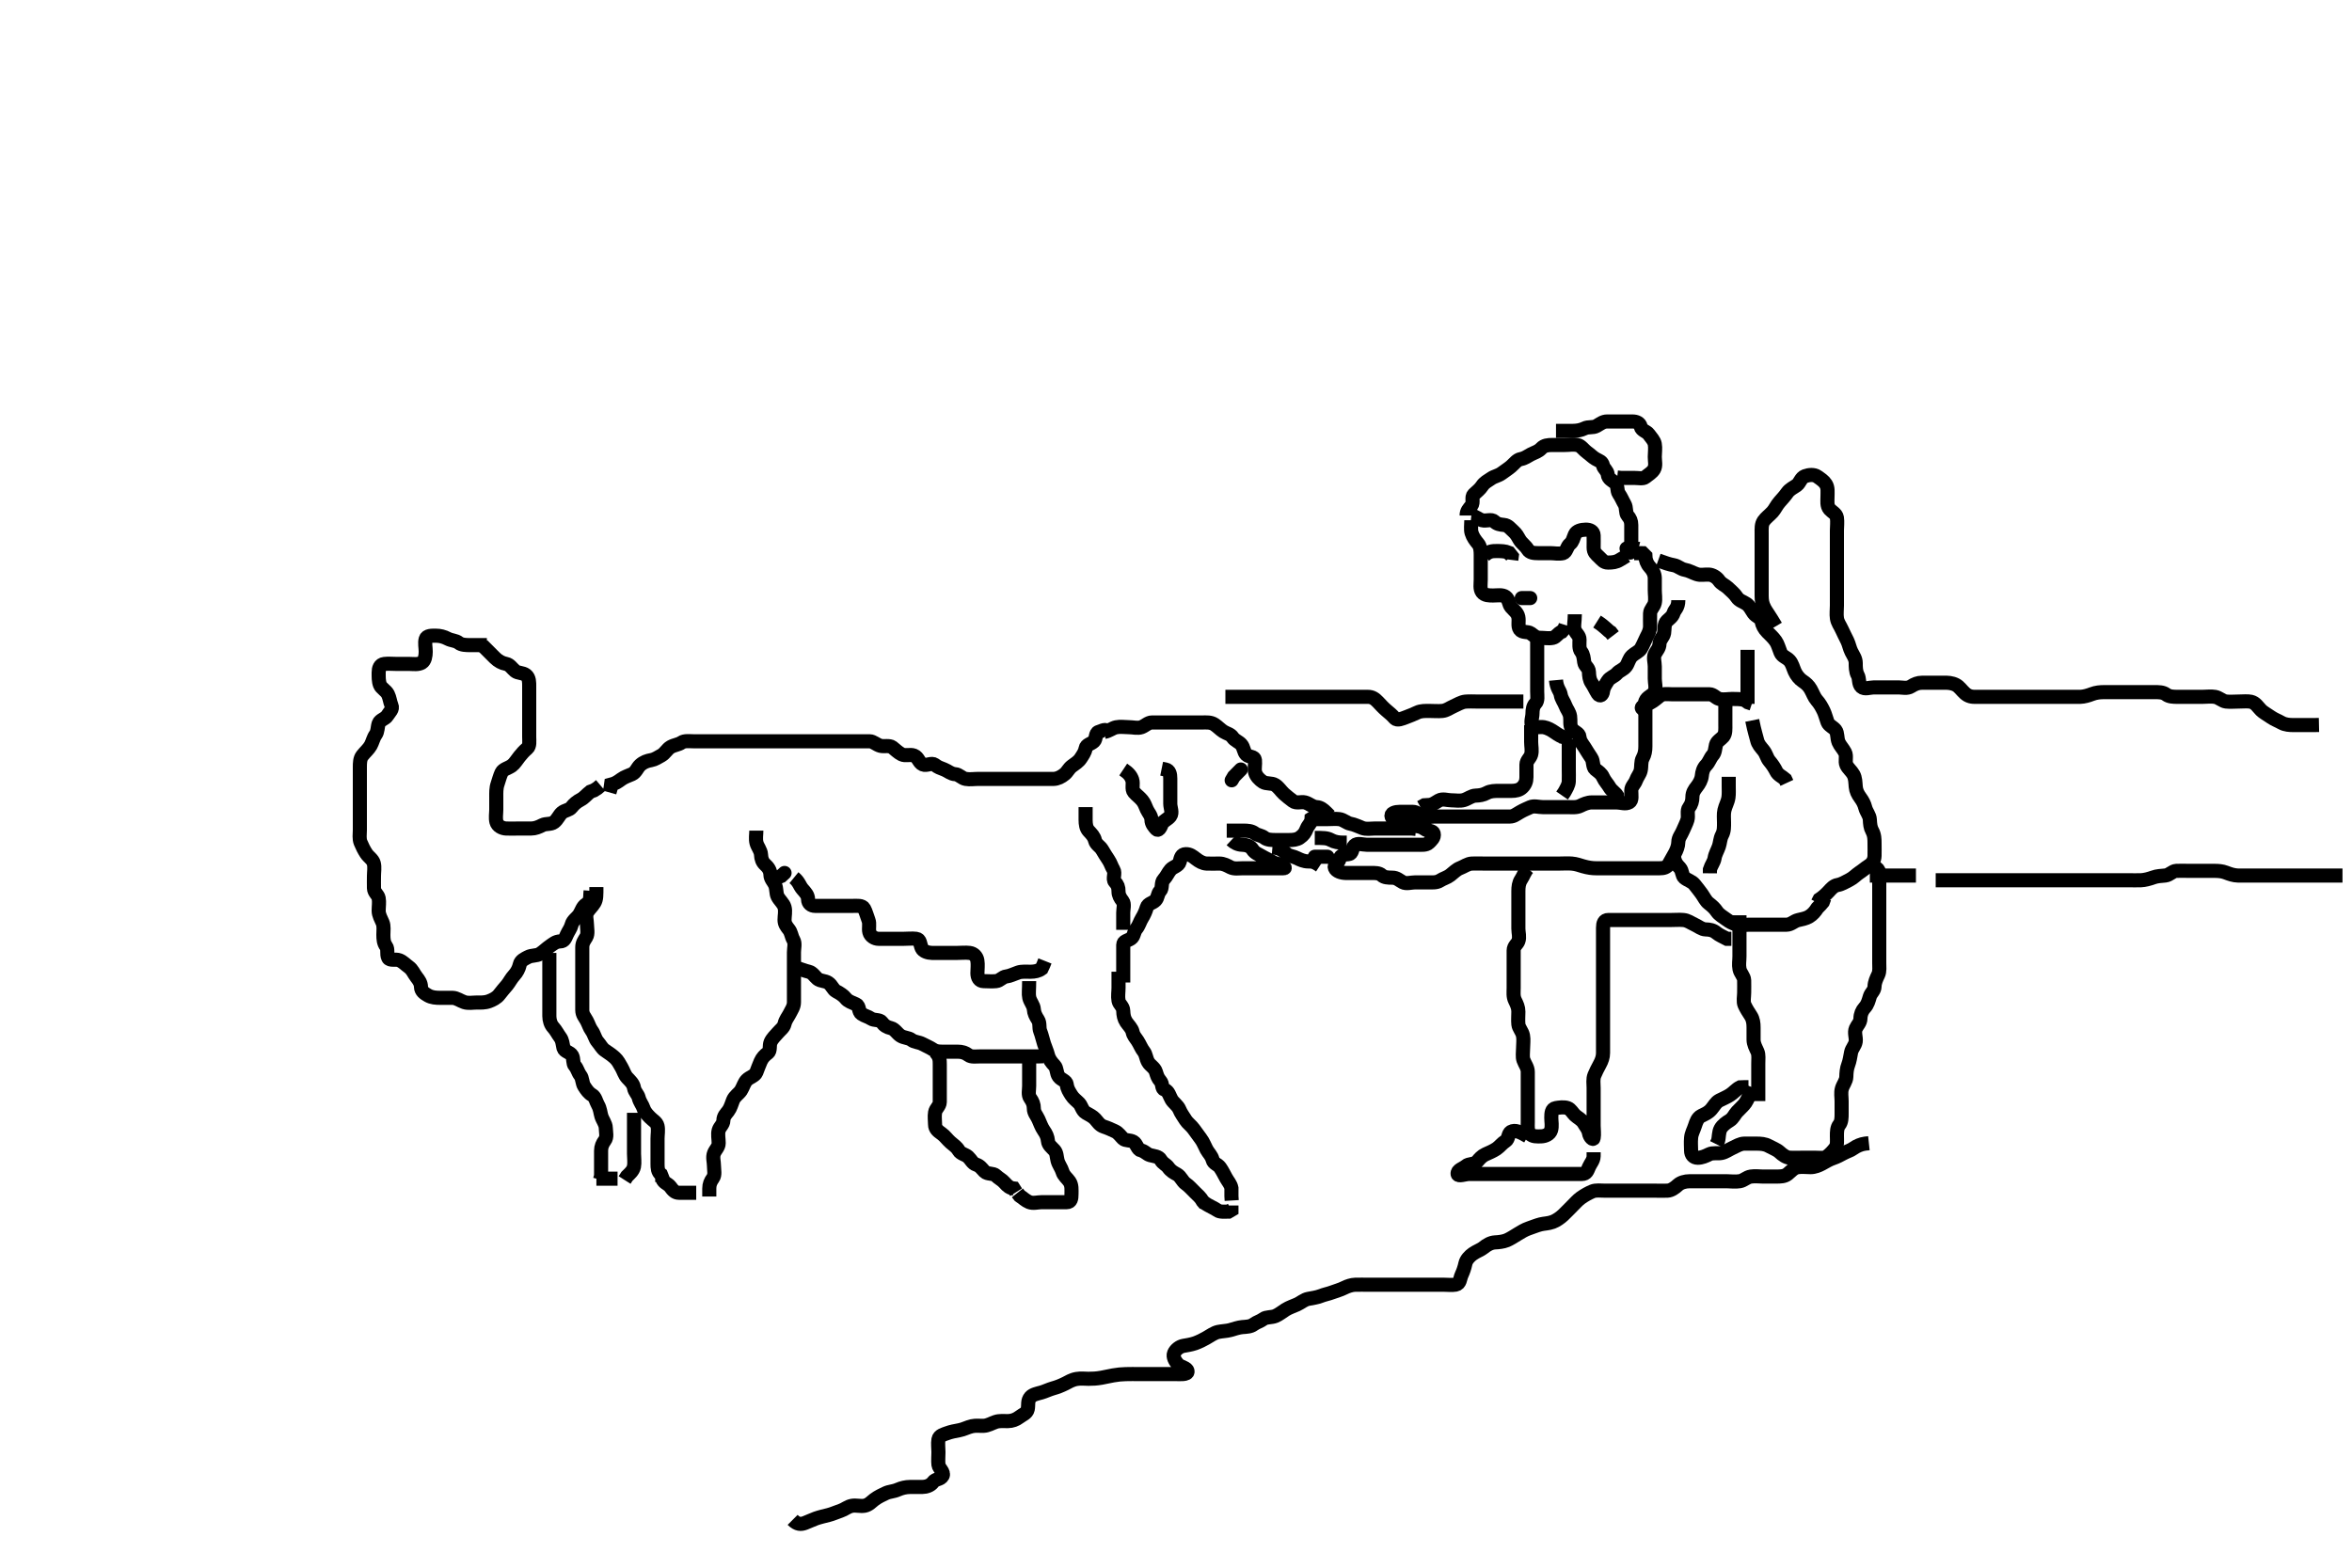 <svg width="500" height="333.333" xmlns="http://www.w3.org/2000/svg" xmlns:svg="http://www.w3.org/2000/svg" xmlns:xlink="http://www.w3.org/1999/xlink">
 <!-- Created with SVG-edit - http://svg-edit.googlecode.com/ -->
 <g display="inline" class="layer">
  <title>Layer 1</title>
  <path t="0,708,820,956,1059,1116,1269,1612,1700,1820,2043,2116,2244,2318,2422,2476,2706,2828,3754,3786,3842,3938,4036,4067,4443,4683,4827,4980,5155,5155,5268,5509,5547,5882,5958,5994,6477,6595,6619,6708,6883,6947,7026,7179,7332,7483,7563,7564" d="M312.783,110.617C312.783,111.617 312.614,112.564 312.84,113.321C313.101,114.194 313.672,114.958 314.209,115.591C314.711,116.185 314.783,117.096 314.783,117.969C314.783,118.838 314.783,119.716 314.783,120.642C314.783,121.533 314.783,122.321 314.783,123.26C314.783,124.138 314.567,125.21 315.069,125.901C315.598,126.63 316.617,126.617 317.431,126.617C318.304,126.617 319.376,126.4 320.067,126.902C320.797,127.432 320.737,128.487 321.219,129.053C321.828,129.767 322.591,130.268 322.773,131.181C322.959,132.119 322.6,133.113 323.069,133.815C323.599,134.611 324.765,134.201 325.431,134.674C326.159,135.191 326.488,135.617 327.426,135.617C328.304,135.617 329.193,135.814 330.136,135.617C330.829,135.472 331.14,134.669 331.982,134.331L332.617,133.617L332.836,132.917" id="svg_1" stroke-width="3" stroke="#000" fill="none"/>
  <path t="9223,9396,9422,9548,9572,9583,9618,9916,9947,10004,10124,10156,10171,10194,10242,10290,10290,10338,10482,10538,10652,10684,10731,10926,11014,11109,11163,11260,11420,11420,11444,11636,11677,11764,11836,11964,11990,12124,12195,12309,12388,12419,12492,12719,12732,12778,12819,12972,12995,13187,13188,13260,13379,13467" d="M312.783,109.617C313.585,109.702 314.261,110.396 315.069,110.617C315.95,110.857 317.074,110.283 317.698,110.901C318.237,111.435 318.887,111.538 319.731,111.617C320.628,111.7 321.075,112.402 321.731,112.969C322.362,113.516 322.66,114.115 323.069,114.817C323.467,115.5 324.323,116.057 324.784,116.838C325.192,117.53 326.069,117.617 326.982,117.617C327.836,117.617 328.783,117.617 329.617,117.617C330.431,117.617 331.328,117.831 332.263,117.617C333.007,117.446 333.053,116.223 333.773,115.638C334.356,115.164 334.412,114.536 334.804,113.638C335.139,112.869 336.183,112.635 337.079,112.617C338.004,112.598 338.755,112.968 338.783,113.838C338.812,114.716 338.783,115.642 338.783,116.418C338.783,117.45 339.274,117.805 339.95,118.45C340.582,119.053 340.95,119.617 341.836,119.617C342.783,119.617 343.583,119.531 344.347,119.042L345.067,118.615L345.747,118.191" id="svg_2" stroke-width="3" stroke="#000" fill="none"/>
  <path t="15134,15412,15450,15460,15541,15541,15587,15609,15627,15682,15720,15738,15778,15809,15827,15866,15898,15922,15994,16023,16023,16058,16163,16195,16200,16226,16226,16250,16307,16362,16475,16566,16610,16610,16658,16658,16699,16947,17050,17050,17259,17451,17460,17667,17725,17744,17859,17898,17930,17972,17981,18002,18034,18056,18130,18163,18194,18242,18300,18339,18379,18418,18434,18554,18611,18755,18835,18882,19267,19322" d="M311.783,109.617C311.783,108.617 312.255,108.24 312.779,107.559C313.354,106.812 312.719,105.693 313.304,105.138C314.029,104.449 314.606,104.036 315.067,103.333C315.58,102.551 316.233,102.275 317.005,101.738C317.703,101.253 318.483,101.189 319.263,100.617C319.902,100.148 320.653,99.663 321.219,99.181C321.934,98.572 322.461,97.766 323.283,97.617C324.194,97.451 324.707,96.997 325.431,96.621C326.287,96.176 326.982,96.056 327.673,95.321C328.265,94.692 329.079,94.617 330.005,94.617C330.881,94.617 331.846,94.617 332.543,94.617C333.64,94.617 334.379,94.432 335.347,94.617C336.109,94.762 336.709,95.708 337.383,96.181C338.108,96.689 338.517,97.177 339.209,97.581C340.01,98.049 340.56,98.078 340.783,99.006C340.941,99.662 341.684,100.058 341.783,100.912C341.885,101.793 342.741,102.195 343.358,102.653C343.993,103.123 343.687,104.316 344.136,104.969C344.674,105.753 344.899,106.399 345.358,107.181C345.814,107.957 345.523,109.057 346.005,109.617C346.528,110.226 346.783,110.786 346.783,111.617C346.783,112.631 346.783,113.533 346.783,114.321L346.783,115.26L346.783,116.138L346.773,117.006" id="svg_3" stroke-width="3" stroke="#000" fill="none"/>
  <path t="20677,21011,21044,21099,21130,21186,21186,21210,21242,21266,21330,21346,21402,21419,21475,21532,21611,21650,21722,21732,21770,21802,21859,21883,21883,21914,21931,21986,22035,22066,22138,22276,22276,22363,22363,22382,22394,22474,22506,22546,22732,23084,23228,23516" d="M330.783,91.617C332.617,91.617 333.431,91.617 334.304,91.617C335.263,91.617 336.116,91.448 336.783,91.117C337.721,90.651 338.61,91.026 339.426,90.559C340.239,90.095 340.783,89.617 341.662,89.617C342.488,89.617 343.383,89.617 344.283,89.617C345.183,89.617 346.079,89.617 347.005,89.617C347.867,89.617 348.604,89.917 348.784,90.716C348.972,91.56 350.036,91.693 350.498,92.333C351.035,93.076 351.638,93.661 351.782,94.418C351.95,95.301 351.783,96.26 351.783,97.117C351.783,98.059 352.06,99.014 351.617,99.783C351.197,100.51 350.438,100.894 349.783,101.45C349.301,101.86 348.283,101.617 347.383,101.617C346.394,101.617 345.498,101.617 344.585,101.617L343.785,101.531" id="svg_4" stroke-width="3" stroke="#000" fill="none"/>
  <path t="27349,27939,27969,28042,28058,28123,28156,28267,28298,28330,28370,28434,28450,28536,28595,28683,28739,28770,28795,28850,28891,29003,29226,29244,29299,29354,29378,29522,29531,29555,29610,29675,29675,29707,29795,29819,29898,29898,29930,29956,30010,30050,30108,30129,30146,30250,30274,30338,30379,30405,30460,30538,30588,30675,30763,30802,30814,30874,30914,30954,31083,31084,31234,31363,31402,31451,31515" d="M334.783,130.617C334.783,132.227 334.459,133.248 334.794,134.042C335.104,134.777 335.783,135.137 335.783,136.006C335.783,136.902 335.621,137.917 336.136,138.564C336.62,139.171 336.67,139.981 336.783,140.815C336.895,141.639 337.755,141.968 337.783,142.838C337.812,143.716 337.892,144.547 338.358,145.227C338.85,145.946 339.162,146.712 339.662,147.495C340.113,148.203 340.689,147.795 340.783,146.969C340.88,146.122 341.34,145.516 341.783,144.783C342.221,144.059 343.214,143.817 343.747,143.191C344.285,142.561 345.058,142.451 345.669,141.669C346.147,141.057 346.254,140.108 346.95,139.45C347.56,138.873 348.439,138.572 348.836,137.912C349.298,137.146 349.615,136.265 350.005,135.517C350.445,134.669 350.783,134.042 350.783,133.096C350.783,132.227 350.753,131.331 350.783,130.418C350.812,129.563 351.603,129.026 351.783,128.181C351.963,127.34 351.783,126.395 351.783,125.45C351.783,124.617 351.799,123.701 351.783,122.912C351.765,122.016 351.339,121.224 350.683,120.517C350.134,119.923 349.794,119.053 349.773,118.191L349.209,117.627L348.347,117.617L347.394,117.617" id="svg_5" stroke-width="3" stroke="#000" fill="none"/>
  <polyline timestamps="33235,34302,34386" startTime="1501989446571" id="svg_6" points="345.783,116.617 346.773,116.653 346.562,117.495 " stroke-linecap="round" stroke-width="3" stroke="#000" fill="none"/>
  <path t="52398,52627,52659,52723,52772,52786,52833,52867,52889,52899,52946,52963,53001,53106,53115,53133,53193,53225,53298,53325,54898,54994,55274,55304,55377,55409,55441,55449,55539,55562,55593,55643" d="M326.783,135.617C326.783,137.227 326.783,138.181 326.783,139.042C326.783,139.974 326.783,140.815 326.783,141.783C326.783,142.642 326.783,143.418 326.783,144.331C326.783,145.227 326.783,146.181 326.783,147.042C326.783,147.974 327,148.965 326.431,149.56C325.925,150.088 325.783,150.838 325.783,151.717C325.783,152.591 325.293,153.561 325.783,154.331C326.145,154.9 327.277,154.458 328.219,154.627C329.017,154.77 329.827,155.236 330.499,155.702C331.272,156.238 331.883,156.617 332.662,156.838L332.95,157.617" id="svg_8" stroke-width="3" stroke="#000" fill="none"/>
  <path t="57068,57226,57245,57251,57290,57290,57308,57364,57365,57372,57410,57441,57473,57490,57521,57545,57585,57609,57639,57639,57674,57705,57729,57761,57771,57833,57833,57855,57939,58007,58026,58026,58028,58419,58419" d="M330.783,144.617C330.95,146.45 331.645,146.841 331.783,147.701C331.932,148.62 332.491,149.235 332.783,150.042C333.065,150.819 333.638,151.386 333.782,152.331C333.917,153.217 333.662,154.192 334.136,154.912C334.668,155.719 335.72,155.832 335.783,156.717C335.844,157.562 336.35,158.126 336.883,158.938C337.3,159.573 337.796,160.455 338.283,161.137C338.801,161.864 338.518,163.047 339.136,163.56C339.786,164.098 340.424,164.447 340.779,165.26C341.136,166.078 341.777,166.695 342.219,167.467C342.561,168.063 343.426,168.608 343.785,169.185L343.869,170.049" id="svg_9" stroke-width="3" stroke="#000" fill="none"/>
  <path t="62654,62796,62829,62843,62852,62857,62897,62937,62985,62994,63033,63060,63121,63137,63161,63185,63233,63267,63290,63329,63362,63368,63435,63444,63514,63544,63558,63611,63658,63706,63987,64019,64050,64058,64058,64082,64104,64129,64150,64194,64217,64241,64281,64299,64321,64361,64402,64413,64434,64454,64508,64531,64537,64593,64625,64641,64673,64746,64747,64825" d="M356.783,127.617C356.783,129.264 356.025,129.568 355.788,130.321C355.53,131.142 354.953,131.469 354.358,132.053C353.712,132.688 353.909,133.738 353.763,134.617C353.619,135.476 352.813,135.968 352.783,136.902C352.755,137.815 352.215,138.29 351.819,139.042C351.418,139.804 351.783,140.815 351.783,141.701C351.783,142.617 351.783,143.418 351.783,144.331C351.783,145.227 352.105,146.156 351.773,147.042C351.508,147.749 350.474,148.006 349.95,148.783C349.489,149.467 349.516,151.188 349.067,150.617C348.731,150.188 350.131,149.778 350.883,149.395C351.586,149.037 352.221,148.442 352.836,147.969C353.548,147.422 354.499,147.617 355.394,147.617C356.263,147.617 357.209,147.617 358.069,147.617C358.982,147.617 359.867,147.617 360.783,147.617C361.662,147.617 362.499,147.606 363.394,147.617C364.263,147.627 364.771,148.431 365.488,148.612C366.398,148.842 367.358,148.617 368.219,148.617C369.173,148.617 370.069,148.618 370.883,148.838L371.583,149.333L372.426,149.612" id="svg_10" stroke-width="3" stroke="#000" fill="none"/>
  <path t="66743,66876,66900,66904,66946,66993,67138,67170,67250,67279,67314,67361,67434,67467,67561,67593,67609,67658,67740,67907,67947,68058,68623,68705,68745,68785,68899,68986,69025,69066,69090,69157,69250,69298,69346,69377,69377,69417,69441,69466,69482,69546,69585,69633,69761,69761,69841,69946,69965,70130,70161,70185,70321,70355,70355,70377,70469,70469,70570,70690,70699,70795,71914,71915,71946,71977,72377,72409,72578,72578,72618,72658,72681,72705,72737,72769,72790,72890,72962,73034,73113,73145,73346,73417,73482,73513,73578,73578,73666,73738,73777,73835,73873,73946,74050,74154,74273,74329,74353,74458,74486,74499,74634,74714,74745,74777,74809,74817,74865,74897,74913,74945,75536,75552,75674,75683,75810,75955,76058,76154,76188,76195,76331,76369,76441,76594,76762,76789,76803,76857,76865,76889,76922,76961,76985,77170,77194,77217,77231,77338,77372,77466,77497,77577,77593,77625,77643,77701,77737,77793,77849,77881,77993,78050,78113,78161,78209,78252,78297,78426,78465,78506,78553,78625,78625,78681,78705,78729,78785,78810,78857,78883,78921,78929,78962,78978,79017,79057,79065,79081,79097,79112,79210,79246,79289,79297,79419,79433,79433,79433,79489,79489,79497,79497,79529,79652,79653,79705,79705,79737,79737,79793,79811,79849,79913,79977,80001,80048,80089,80153,80473,80489,80650,80652,80652,80713,80753,80817,80841,80865,80929,80977,81009,81049,81080,81113,81137,81249,81313,81344,81385,81424,81457,81480,81489,81528,81569,81593,81649,81681,81697,81721,81737,81793,81857,81994,82134,82161,82209,82289,82321,82433,82521,83065,83370" d="M349.783,150.617C349.783,151.617 349.783,152.533 349.783,153.321C349.783,154.26 349.783,155.117 349.783,156.053C349.783,156.912 349.783,157.838 349.783,158.701C349.783,159.617 349.661,160.396 349.209,161.217C348.784,161.987 348.993,162.925 348.783,163.838C348.602,164.625 348.096,165.097 347.779,165.969C347.5,166.736 346.789,167.227 346.783,168.096C346.777,169.053 347.042,170.186 346.358,170.581C345.551,171.047 344.585,170.617 343.617,170.617C342.783,170.617 341.867,170.617 341.079,170.617C340.183,170.617 339.283,170.614 338.383,170.617C337.483,170.619 336.645,171.003 335.983,171.333C335.14,171.753 334.183,171.617 333.283,171.617C332.394,171.617 331.499,171.617 330.562,171.617C329.699,171.617 328.783,171.617 327.983,171.617C327.083,171.617 326.105,171.274 325.304,171.637C324.531,171.989 323.956,172.205 323.14,172.674C322.329,173.14 321.783,173.617 320.983,173.617C320.069,173.617 319.215,173.617 318.351,173.617C317.347,173.617 316.483,173.617 315.585,173.617C314.699,173.617 313.783,173.617 312.983,173.617C312.083,173.617 311.183,173.617 310.283,173.617C309.394,173.617 308.45,173.617 307.634,173.617C306.733,173.617 305.933,173.617 304.893,173.617C304.079,173.617 303.095,173.98 302.304,173.596C301.574,173.241 301.263,172.617 300.283,172.617C299.383,172.617 298.483,172.617 297.583,172.617C296.683,172.617 295.553,172.887 295.84,173.669C296.129,174.456 297.224,174.841 297.933,175.191C298.802,175.621 299.585,175.617 300.498,175.617C301.431,175.617 302.164,175.768 302.836,176.264C303.525,176.773 304.609,176.544 304.783,177.227C304.998,178.069 304.248,178.705 303.747,179.191C303.181,179.742 302.14,179.617 301.283,179.617C300.347,179.617 299.488,179.617 298.562,179.617C297.683,179.617 296.809,179.617 295.905,179.617C295.079,179.617 294.14,179.617 293.283,179.617C292.347,179.617 291.488,179.617 290.562,179.617C289.683,179.617 288.57,179.167 287.95,179.783C287.347,180.383 287.568,181.556 286.683,181.617C285.838,181.675 284.95,181.783 284.783,182.617C284.617,183.45 283.461,183.736 283.788,184.564C284.065,185.268 285.172,185.599 286.069,185.617C286.982,185.635 287.836,185.617 288.731,185.617C289.585,185.617 290.426,185.617 291.394,185.617C292.263,185.617 293.178,185.572 293.763,186.117C294.258,186.578 295.079,186.617 296.005,186.617C296.95,186.617 297.457,187.185 298.209,187.581C298.97,187.982 299.982,187.617 300.836,187.617C301.758,187.617 302.585,187.617 303.498,187.617C304.358,187.617 305.369,187.718 306.079,187.264C306.849,186.772 307.635,186.603 308.283,186.096C309.05,185.496 309.641,184.861 310.394,184.581C311.219,184.273 311.98,183.659 312.883,183.617C313.782,183.574 314.583,183.617 315.483,183.617C316.383,183.617 317.263,183.617 318.219,183.617C319.079,183.617 320.005,183.617 320.867,183.617C321.783,183.617 322.662,183.617 323.488,183.617C324.426,183.617 325.283,183.617 326.219,183.617C327.079,183.617 328.005,183.617 328.883,183.617C329.783,183.617 330.662,183.617 331.489,183.617C332.45,183.617 333.286,183.547 334.15,183.621C335.127,183.705 335.786,183.978 336.533,184.191C337.637,184.507 338.495,184.616 339.353,184.617C340.135,184.617 341.137,184.617 342.117,184.617C342.825,184.617 343.783,184.617 344.763,184.617C345.617,184.617 346.479,184.617 347.383,184.617C348.263,184.617 349.209,184.617 350.069,184.617C350.982,184.617 351.867,184.617 352.783,184.617C353.662,184.617 354.356,184.467 354.785,183.701C355.167,183.017 355.614,182.264 356.067,181.417C356.416,180.765 356.772,179.917 356.783,179.053C356.796,178.096 357.417,177.494 357.763,176.617C358.085,175.799 358.471,175.176 358.726,174.321C358.992,173.432 358.537,172.383 359.067,171.701C359.552,171.076 359.783,170.333 359.783,169.45C359.783,168.564 360.19,167.941 360.731,167.26C361.223,166.639 361.7,165.796 361.783,164.969C361.869,164.121 362.074,163.339 362.747,162.653C363.289,162.101 363.601,161.124 364.067,160.615C364.613,160.02 364.576,159.298 364.784,158.395C364.964,157.609 365.861,157.191 366.358,156.591C366.868,155.976 366.783,154.974 366.783,154.096C366.783,153.227 366.783,152.331 366.783,151.418L366.783,150.533L366.804,149.617" id="svg_11" stroke-width="3" stroke="#000" fill="none"/>
  <path t="97621,97787,97827,97849,97865,97930,97955,98002,98041,98117,98160,98183,98224,98248,98280,98296,98344,98385,98416,98456,98473,98490,98552,98589,98598,98617,98617,98640,98696,98722,98745,98776,98776,98792,98816,98824,98841,98888,98907,98924,98944,98944,98969,98985,99016,99032,99041,99048,99058,99080,99104,99136,99168,99208,99249,99272,99296,99354,99362,99409,99427,99497,99522,99640,99714,99842,101170,101261,101538,101556,101625,101665,101698,101744,101776,101832,101880,101945,101984,102000,102016,102113,102154,102201,102232,102249,102277,102305,102328,102344,102392,102416,102753,102786,102800,102840,102872,102894,102904,102953,102973,102977,103024,103048,103080,103112,103122,103136,103160,103160,103184,103225,103256,103273,103274,103297,103320,103369,103408,103417,103429,103448,103464,103496,103528,103546,103562,103584,103649,103698,103723,103725,103748,103792,103800,103811,103828,103864,103896,103960,104016,104040,104416,104464,104825,104857,104873,104889,104904,104904,104913,104920,104930,104952,104963,105000,105016,105041,105048,105064,105120,105136,105159,105161,105234,105258,105274,105274,105290,105336,105360,105368,105428,105434,105456,105488,105520,105728,106168" d="M324.783,184.617C324.136,185.321 323.85,186.27 323.358,187.006C322.872,187.733 322.783,188.617 322.783,189.45C322.783,190.321 322.783,191.181 322.783,192.117C322.783,192.974 322.783,193.912 322.783,194.838C322.783,195.669 322.783,196.617 322.783,197.45C322.783,198.321 323.102,199.237 322.783,200.117C322.557,200.742 321.794,201.137 321.783,202.096C321.774,202.969 321.783,203.902 321.783,204.717C321.783,205.617 321.783,206.417 321.783,207.45C321.783,208.264 321.783,209.137 321.783,210.096C321.783,210.95 321.644,211.868 322.067,212.73C322.466,213.543 322.783,214.227 322.783,215.096C322.783,215.974 322.692,216.921 322.785,217.817C322.868,218.629 323.593,219.271 323.773,220.217C323.937,221.08 323.783,221.974 323.783,222.917C323.783,223.815 323.616,224.708 323.869,225.418C324.173,226.272 324.783,226.974 324.783,227.912C324.783,228.783 324.783,229.669 324.783,230.617C324.783,231.45 324.783,232.264 324.783,233.227C324.783,234.096 324.783,234.974 324.783,235.912C324.783,236.783 324.783,237.669 324.783,238.617C324.783,239.45 324.653,240.351 325.209,241.042C325.756,241.722 326.784,241.647 327.662,241.617C328.489,241.588 329.459,241.184 329.726,240.321C330.001,239.435 329.783,238.517 329.783,237.642C329.783,236.738 329.833,235.761 330.699,235.617C331.477,235.487 332.477,235.325 333.283,235.617C333.908,235.843 334.313,236.649 334.804,237.117C335.383,237.667 336.247,238.03 336.699,238.815C337.102,239.514 337.638,240.054 337.785,240.902C337.948,241.844 338.699,242.473 338.783,242.006C338.938,241.151 338.783,240.191 338.783,239.331C338.783,238.418 338.783,237.533 338.783,236.617C338.783,235.815 338.783,234.902 338.783,234.006C338.783,233.137 338.783,232.191 338.783,231.331C338.783,230.417 338.602,229.463 338.95,228.617C339.226,227.946 339.648,227.084 340.067,226.331C340.506,225.544 340.783,224.738 340.783,223.901C340.783,223.006 340.783,222.137 340.783,221.191C340.783,220.331 340.783,219.418 340.783,218.533C340.783,217.617 340.783,216.738 340.783,215.901C340.783,215.006 340.783,214.137 340.783,213.191C340.783,212.331 340.783,211.418 340.783,210.555C340.783,209.766 340.783,208.786 340.783,207.901C340.783,207.006 340.783,206.117 340.783,205.217C340.783,204.321 340.783,203.395 340.783,202.533C340.783,201.617 340.783,200.738 340.783,199.901C340.783,199.006 340.783,198.137 340.783,197.26C340.783,196.321 341.005,195.617 341.883,195.617C342.783,195.617 343.583,195.617 344.483,195.617C345.383,195.617 346.263,195.617 347.219,195.617C348.079,195.617 349.005,195.617 349.867,195.617C350.783,195.617 351.701,195.617 352.489,195.617C353.45,195.617 354.283,195.617 355.219,195.617C356.079,195.617 357.008,195.539 357.867,195.617C358.795,195.7 359.378,196.202 360.283,196.617C361.074,196.979 361.757,197.599 362.585,197.617C363.483,197.636 364.21,197.784 364.867,198.333C365.486,198.85 366.347,199.191 367.136,199.617L368.069,199.618" id="svg_13" stroke-width="3" stroke="#000" fill="none"/>
  <path t="107771,107882,107882,107914,107934,107960,107992,108024,108032,108048,108072,108072,108096,108120,108137,108160,108168,108184,108209,108209,108240,108248,108264,108272,108288,108304,108320,108336,108364,108364,108384,108398,108416,108425,108425,108448,108465,108488,108498,108520,108545,108564,108584,108600,108640,108810" d="M369.783,194.617C369.783,196.322 369.783,197.049 369.783,198.053C369.783,198.912 369.783,199.838 369.783,200.783C369.783,201.617 369.783,202.533 369.783,203.333C369.783,204.322 369.6,205.068 369.794,206.053C369.973,206.96 370.755,207.563 370.783,208.45C370.808,209.227 370.783,210.181 370.783,211.059C370.783,211.911 370.54,212.966 370.869,213.701C371.211,214.465 371.67,215.18 372.209,216.006C372.687,216.739 372.783,217.617 372.783,218.45C372.783,219.322 372.778,220.049 372.783,221.053C372.789,222.017 373.226,222.728 373.617,223.617C373.912,224.288 373.783,225.227 373.783,226.181C373.783,227.053 373.783,227.917 373.783,228.815C373.783,229.726 373.783,230.617 373.783,231.507L373.783,232.321L373.783,233.217L373.783,234.117" id="svg_14" stroke-width="3" stroke="#000" fill="none"/>
  <path t="111333,111434,111441,111454,111457,111467,111488,111504,111517,111520,111534,111537,111551,111568,111584,111608,111618,111635,111657,111657,111688,111736,111750,111834,111946,112090,112121,112146,112200,112201,112224,112248,112272,112296,112336,112393,112393,112416,112425,112472,112496,112536,112536,112592,112617,112656,112760,112760,112993" d="M355.783,181.617C355.95,183.45 356.553,183.922 357.136,184.564C357.662,185.143 357.552,186.183 358.069,186.618C358.714,187.161 359.681,187.393 360.209,188.053C360.775,188.761 361.253,189.351 361.747,190.042C362.234,190.723 362.603,191.563 363.219,192.042C364.013,192.659 364.54,193.142 365.005,193.838C365.428,194.472 366.24,194.938 366.95,195.45C367.643,195.95 368.33,196.378 369.263,196.596C370.118,196.796 370.983,196.617 371.883,196.617C372.783,196.617 373.583,196.617 374.483,196.617C375.383,196.617 376.283,196.617 377.263,196.617C378.136,196.617 379.117,196.628 379.783,196.617C380.798,196.599 381.33,195.856 382.263,195.637C383.113,195.438 383.932,195.295 384.585,194.901C385.36,194.432 385.867,193.815 386.358,193.053L387.005,192.395L387.499,191.815L387.836,190.917" id="svg_15" stroke-width="3" stroke="#000" fill="none"/>
  <path t="116551,116761,116841,116865,116896,116944,116985,117034,117065,117065,117089,117136,117168,117176,117201,117201,117220,117281,117385,117385,117440,117697,117721,117730,117740,117760,117792,117808,117824,117837,117840,117849,117857,117857,117865,117872,117880,117896,117937,117966,117976,117992,118089,118091,118153,118162,118183,118216,118240,118280,118312,118352,118450,118480,118528,118577,118617,118672,118844" d="M324.783,241.617C323.069,240.618 322.058,240.198 321.219,240.653C320.562,241.009 320.75,242.195 320.067,242.615C319.35,243.057 318.779,243.832 318.14,244.26C317.369,244.776 316.604,245.077 315.783,245.45C315.01,245.801 314.518,246.387 314.079,246.911C313.424,247.693 312.269,247.36 311.617,247.95C311.057,248.457 309.746,248.775 309.869,249.617C309.958,250.23 311.45,249.617 312.358,249.617C313.219,249.617 314.083,249.617 314.983,249.617C315.883,249.617 316.809,249.617 317.585,249.617C318.541,249.617 319.436,249.617 320.299,249.617C321.263,249.617 322.083,249.617 322.983,249.617C323.883,249.617 324.783,249.617 325.699,249.617C326.488,249.617 327.426,249.617 328.351,249.617C329.215,249.617 330.14,249.617 330.983,249.617C331.883,249.617 332.809,249.617 333.699,249.617C334.488,249.617 335.426,249.626 336.304,249.617C337.263,249.606 337.438,248.967 337.804,248.117C338.116,247.392 338.747,246.766 338.783,245.859L338.783,245.006" id="svg_16" stroke-width="3" stroke="#000" fill="none"/>
  <path t="122531,122857,122888,122896,123001,123001,123040,123113,123133,123176,123216,123240,123322,123385,123441,123513,123625,123728,123800,123832,123954,124170,124258,124267,124298,124329,124650,125026" d="M260.783,176.617C262.583,176.617 263.483,176.617 264.347,176.617C265.226,176.617 266.083,176.668 266.762,177.191C267.308,177.612 268.173,177.627 268.783,178.117C269.394,178.606 270.383,178.617 271.283,178.617C272.183,178.617 273.083,178.617 273.983,178.617C274.883,178.617 275.681,178.549 276.304,178.117C277.117,177.553 277.459,177.055 277.794,176.191C278.067,175.488 278.773,175.006 278.819,174.053L279.499,173.618L279.783,173.006L279.783,172.137" id="svg_17" stroke-width="3" stroke="#000" fill="none"/>
  <polyline timestamps="126491,127128,127209" startTime="1501989446571" id="svg_18" points="263.783,163.617 262.304,165.117 261.836,165.912 " stroke-linecap="round" stroke-width="3" stroke="#000" fill="none"/>
  <path t="131998,132241,132241,132257,132280,132328,132328,132337,132362,132400,132457,132512,132530,132536,132567,132581,132607,132639,132663,132711,132809,132841,132888,132912,132976,133008,133073,133121,133193,133249,133281,133309,133344,133410,133410,133457,133505,133648,133664,133681,133727,133793,133833,133864,134033,134201,134281,134330,134332,134362,134377,134441,134463,134488,134610,134610,134633,134654,134775,134815,134906,134962,134992,135016,135080,135115,135138,135744" d="M234.783,155.617C235.783,155.45 236.436,154.817 237.283,154.637C238.154,154.454 239.117,154.617 239.933,154.617C240.866,154.617 241.833,154.909 242.662,154.617C243.414,154.351 244.069,153.617 244.883,153.617C245.809,153.617 246.699,153.617 247.488,153.617C248.426,153.617 249.304,153.617 250.262,153.617C251.136,153.617 252.069,153.617 252.883,153.617C253.809,153.617 254.585,153.617 255.617,153.617C256.431,153.617 257.372,153.516 258.173,154.042C258.883,154.508 259.391,155.099 260.069,155.531C260.842,156.024 261.569,156.059 262.069,156.815C262.471,157.424 263.349,157.719 263.84,158.264C264.466,158.958 264.349,159.849 264.95,160.45C265.551,161.051 266.7,160.771 266.783,161.617C266.877,162.559 266.621,163.475 266.819,164.227C267.045,165.083 267.801,165.825 268.483,166.26C269.215,166.725 270.345,166.446 271.067,166.901C271.823,167.377 272.26,168.141 272.95,168.783C273.564,169.355 274.234,169.85 274.867,170.333C275.59,170.883 276.61,170.412 277.426,170.617C278.299,170.836 278.98,171.572 279.883,171.617C280.73,171.659 281.304,172.137 281.982,172.815L282.662,173.495" id="svg_19" stroke-width="3" stroke="#000" fill="none"/>
  <path t="137796,137984,138003,138055,138071,138088,138088,138096,138104,138127,138185,138193,138212,138264,138305,138387,138665,138794,138857,138912,138927,138951,139135,139225,139321,139392,139457,139577,139632,139737,139922,139922,139948,139967,140089,140137,140223,140236,140297,140320,140376,140571,140721,140801,140832,140850,140913,140937,140977,141023,141023,141063,141119,141183,141255,141383,141471,141503,141615,141671,141768,141770,141799,141820,141884,141928,141968,142007,142031,142105,142144,142184,142224,142256,142288,142309,142343,142359,142383,142432,142473,142544" d="M261.783,178.617C262.394,179.191 263.172,179.597 264.069,179.617C264.983,179.636 265.831,179.918 266.263,180.617C266.756,181.414 267.507,181.603 268.219,182.042C268.991,182.517 269.748,182.789 270.488,183.264C271.197,183.719 272.166,183.677 272.809,184.191C273.395,184.66 273.136,184.617 272.209,184.617C271.347,184.617 270.488,184.617 269.498,184.617C268.683,184.617 267.758,184.617 266.867,184.617C266.079,184.617 265.14,184.617 264.209,184.617C263.358,184.617 262.358,184.808 261.562,184.395C260.885,184.045 260.14,183.619 259.209,183.617C258.347,183.615 257.393,183.664 256.499,183.617C255.696,183.574 254.961,183.167 254.219,182.591C253.594,182.107 252.982,181.589 252.069,181.617C251.135,181.645 251.021,182.352 250.783,183.26C250.556,184.126 249.404,184.299 248.867,184.902C248.289,185.552 248.057,186.296 247.394,187.006C246.763,187.681 247.197,188.829 246.617,189.45C246.03,190.077 246.212,190.843 245.617,191.45C245.037,192.04 244.022,192.114 243.783,192.95C243.56,193.736 243.204,194.539 242.794,195.191C242.335,195.922 242.11,196.844 241.562,197.495C241.004,198.158 241.112,199.097 240.431,199.56C239.658,200.083 238.801,200.052 238.783,200.917C238.765,201.816 238.783,202.717 238.783,203.602C238.783,204.467 238.783,205.374 238.783,206.227L238.783,207.096L238.783,208.042L238.783,208.902" id="svg_20" stroke-width="3" stroke="#000" fill="none"/>
  <path t="143907,144001,144025,144056,144072,144089,144119,144128,144128,144217,144234,144264,144320,144354,144432,144551,144681,144736,144766,144782,144823,144874,144891,144959,145067,145095,145161,145200,145248,145265,145280,145311,145392,145577,145609,145640,145671,145751,145783,145783,145857,145903,145959,145999,146007,146024,146071,146152,146175,146192,146200,146264,146295,146311,146368,146449,146449,146472,146496,146543,146576,146599,146615,146631,146672,146704,146727,146744,146815,146815,146831,146863,146879,146911,146935,146959,146967,146999,147015,147015,147024,147031,147042,147063,147095,147136,147175,147203,147203,147223,147263,147287,147308,147351,147383,147399,147431,147471,147512,147576,147577,147632,147664,147688,147712,147729,147729,147736,147800,147824,147846,147879,147879,147920,147943,147959,147959,147983,147983,148007,148039,148063,148079,148079,148127,148127,148159,148207,148233,148256,148287,148376,148404,148433,148463,148488,148527,148824" d="M235.783,155.617C234.905,154.838 234.4,155.403 233.585,155.618C232.787,155.828 233.099,157.11 232.562,157.617C231.903,158.238 230.933,158.297 230.783,159.137C230.631,159.993 230.154,160.604 229.758,161.227C229.289,161.967 228.508,162.419 227.867,162.901C227.188,163.412 226.932,164.11 226.347,164.591C225.623,165.189 224.809,165.599 223.982,165.617C223.069,165.637 222.209,165.617 221.262,165.617C220.394,165.617 219.499,165.617 218.562,165.617C217.684,165.617 216.809,165.617 215.982,165.617C215.069,165.617 214.209,165.617 213.262,165.617C212.383,165.617 211.483,165.617 210.583,165.617C209.683,165.617 208.783,165.617 207.983,165.617C207.069,165.617 206.195,165.777 205.283,165.617C204.462,165.472 203.871,164.659 203.079,164.617C202.142,164.566 201.521,163.929 200.731,163.621C199.848,163.278 199.411,163.154 198.747,162.627C198.058,162.08 197.008,162.901 196.183,162.545C195.317,162.17 195.256,161.035 194.304,160.658C193.491,160.337 192.432,160.785 191.684,160.395C190.836,159.955 190.375,159.416 189.699,158.901C189.086,158.433 187.926,158.777 187.173,158.581C186.33,158.361 185.617,157.617 184.897,157.617C183.969,157.617 182.953,157.617 182.136,157.617C181.262,157.617 180.304,157.617 179.426,157.617C178.585,157.617 177.617,157.617 176.783,157.617C175.983,157.617 175.083,157.617 174.183,157.617C173.219,157.617 172.358,157.617 171.426,157.617C170.585,157.617 169.617,157.617 168.783,157.617C167.983,157.617 167.083,157.617 166.183,157.617C165.283,157.617 164.383,157.617 163.483,157.617C162.583,157.617 161.684,157.617 160.762,157.617C159.933,157.617 158.951,157.617 158.078,157.617C157.351,157.617 156.347,157.617 155.483,157.617C154.583,157.617 153.683,157.617 152.783,157.617C151.983,157.617 151.083,157.617 150.183,157.617C149.283,157.617 148.304,157.617 147.45,157.617C146.634,157.617 145.526,157.445 144.866,157.901C144.213,158.351 143.393,158.371 142.562,158.838C141.847,159.24 141.372,160.199 140.617,160.617C139.914,161.005 139.209,161.485 138.489,161.612C137.549,161.778 136.796,162.037 136.069,162.701C135.472,163.244 135.194,164.225 134.383,164.591C133.603,164.944 132.762,165.19 132.067,165.702C131.364,166.22 130.783,166.617 129.905,166.838L129.783,167.717L129.562,168.495" id="svg_21" stroke-width="3" stroke="#000" fill="none"/>
  <path t="149994,150103,150127,150159,150183,150199,150215,150227,150244,150247,150263,150289,150295,150319,150343,150351,150401,150439,150440,150503,150504,150535,150601,150656,150667,150703,150719,150792,150835,150920,150967,150991,151064,151088,151112,151151,151231,151273,151319,151352,151376,151399,151424,151432,151448,151472,151495,151519,151551,151561,151607,151615,151631,151656,151672,151679,151735,151769,151789,151807,151829,151829,151856,151879,151911,151920,151963,151979,152015,152063,152072,152103,152135,152135,152175,152210,152233,152233,152249,152279,152303,152359,152383,152399,152415,152463,152476,152520,152541,152545,152564,152583,152607,152680,152681,152707,152732,152752,152775,152807,152864,152865" d="M160.783,176.617C160.783,177.418 160.598,178.358 160.819,179.227C161.036,180.08 161.741,180.814 161.783,181.717C161.826,182.616 162.066,183.288 162.662,183.838C163.299,184.426 163.765,185.052 163.783,186.006C163.801,186.9 164.45,187.425 164.762,188.137C165.121,188.953 164.969,189.955 165.304,190.617C165.738,191.474 166.557,192.081 166.783,192.902C167.026,193.784 166.783,194.717 166.783,195.596C166.783,196.418 167.15,196.934 167.698,197.619C168.231,198.286 168.21,199.057 168.662,199.838C169.098,200.592 168.783,201.617 168.783,202.495C168.783,203.333 168.783,204.227 168.783,205.096C168.783,206.053 168.783,206.912 168.783,207.838C168.783,208.701 168.783,209.617 168.783,210.495C168.783,211.321 168.789,212.181 168.783,213.117C168.778,214.053 168.298,214.679 167.869,215.533C167.501,216.264 166.996,216.793 166.783,217.717C166.601,218.505 165.866,218.994 165.358,219.591C164.824,220.219 164.167,220.792 163.819,221.591C163.489,222.35 163.867,223.43 163.215,223.901C162.557,224.376 162.049,224.908 161.698,225.701C161.359,226.466 161.089,227.24 160.773,228.042C160.491,228.757 159.375,229.023 158.758,229.642C158.191,230.21 157.966,231.178 157.498,231.902C157.102,232.515 156.19,233.06 155.84,233.912C155.499,234.744 155.323,235.552 154.788,236.26C154.366,236.818 153.795,237.333 153.783,238.227C153.772,239.096 153.006,239.553 152.785,240.333C152.541,241.193 152.786,242.181 152.783,243.053C152.781,243.912 152.102,244.428 151.794,245.191C151.44,246.069 151.783,247.006 151.783,247.95C151.783,248.766 152.063,249.797 151.562,250.495C151.057,251.199 150.783,251.817 150.783,252.717L150.783,253.617L150.783,254.417" id="svg_22" stroke-width="3" stroke="#000" fill="none"/>
  <path t="154377,154551,154551,154562,154579,154599,154608,154624,154647,154679,154679,154703,154719,154735,154735,154746,154751,154763,154783,154783,154799,154799,154823,154839,154863,154863,154887,154896,154919,154930,154930,154959,154967,154979,154996,155008,155023,155039,155063,155081,155097,155103,155103,155135,155167,155183,155199,155223,155280,155307,155327,155350,155372,155372,155392,155448,155471,155473,155488,155527,155527,155535,155547,155592,155607,155623,155663,155692,155711,155743,155768,155799,155823,155879,155911,155943,155951,155967,155992,156015,156047" d="M126.783,188.617C126.779,190.327 126.818,191.194 126.358,191.97C125.898,192.746 125.276,193.225 124.841,193.974C124.417,194.703 124.783,195.783 124.783,196.617C124.783,197.374 125.072,198.547 124.617,199.283C124.178,199.992 123.784,200.503 123.783,201.431C123.783,202.447 123.783,203.264 123.783,204.185C123.783,205.049 123.783,206.059 123.783,206.766C123.783,207.783 123.783,208.717 123.783,209.617C123.783,210.417 123.783,211.317 123.783,212.181C123.783,213.063 123.783,213.938 123.783,214.755C123.783,215.783 124.35,216.294 124.747,217.053C125.147,217.815 125.316,218.497 125.783,219.137C126.359,219.926 126.465,220.849 127.067,221.533C127.594,222.13 127.976,222.928 128.585,223.331C129.406,223.875 130.101,224.363 130.699,224.901C131.338,225.474 131.666,226.165 132.136,226.974C132.539,227.668 132.762,228.553 133.358,229.191C133.982,229.86 134.619,230.389 134.782,231.331C134.929,232.179 135.602,232.668 135.782,233.418C135.996,234.31 136.573,234.962 136.783,235.617C137.076,236.528 137.738,237.139 138.209,237.627C138.78,238.22 139.601,238.611 139.782,239.418C139.978,240.295 139.783,241.217 139.783,242.117C139.783,243.017 139.783,243.917 139.783,244.815C139.783,245.669 139.783,246.617 139.783,247.45C139.783,248.321 139.819,249.181 140.499,249.701L140.782,250.418L140.783,251.317" id="svg_23" stroke-width="3" stroke="#000" fill="none"/>
  <path t="157389,157447,157466,157483,157502,157503,157518,157519,157535,157549,157551,157583,157612,157612,157617,157624,157671,157671,157687,157703,157722,157736,157738,157760,157767,157791,157807,157807,157823,157839,157849,157895,157905,157984,158013,158053,158056,158057,158087,158111,158132,158151,158175,158191,158215,158223,158247,158279,158279,158299,158303,158316,158333,158335,158359,158400,158439,158453,158466,158471,158484,158535,158559,158583,158639,158680,158761,158794,158804,159232" d="M168.783,205.617C170.219,206.042 171.003,206.4 171.95,206.617C172.731,206.796 173.186,207.617 173.783,208.117C174.408,208.64 175.377,208.502 176.079,208.969C176.883,209.505 177.046,210.401 177.783,210.783C178.537,211.174 179.309,211.671 179.779,212.264C180.311,212.936 181.008,213.095 182.022,213.564C182.761,213.906 182.456,215.099 183.141,215.56C183.92,216.085 184.469,216.112 185.136,216.56C185.859,217.045 186.997,216.734 187.426,217.321C187.981,218.081 188.513,218.4 189.426,218.617C190.197,218.8 190.729,219.742 191.394,220.191C192.188,220.728 193.142,220.614 193.783,221.117C194.399,221.599 195.318,221.564 196.083,221.969C196.929,222.418 197.689,222.717 198.394,223.191C199.124,223.682 200.083,223.617 200.982,223.617C201.867,223.617 202.783,223.617 203.583,223.617C204.483,223.617 205.184,223.817 205.867,224.333C206.483,224.797 207.483,224.617 208.426,224.617C209.358,224.617 210.219,224.617 211.173,224.617C212.069,224.617 212.883,224.617 213.809,224.617C214.699,224.617 215.488,224.617 216.426,224.617C217.304,224.617 218.262,224.617 219.136,224.617L220.069,224.617L220.883,224.617L221.809,224.581" id="svg_24" stroke-width="3" stroke="#000" fill="none"/>
  <path t="159913,159976,159984,160000,160007,160017,160023,160023,160034,160058,160068,160068,160087,160087,160112,160136,160136,160143,160143,160207,160207,160232,160254,160254,160282,160287,160320,160363,160382,160391,160439,160464,160484,160519,160545,160560,160583,160615,160647,160681,160696,160696,160711,160735,160759,160762,160815,160823,160834,160863,160863,160919,160919,160927,160951,160977,161024,161049,161064,161087,161097,161128,161138,161143,161152,161192,161192,161216,161263,161287,161287,161303,161311,161320,161320,161327,161343" d="M218.783,208.617C218.783,210.417 218.626,211.336 218.804,212.117C219.024,213.079 219.722,213.711 219.783,214.617C219.837,215.415 220.154,216.046 220.662,216.838C221.14,217.585 220.832,218.516 221.136,219.265C221.461,220.064 221.663,221.073 221.95,221.95C222.188,222.676 222.603,223.607 222.782,224.33C222.999,225.205 223.523,225.877 224.173,226.566C224.729,227.157 224.546,228.169 225.069,228.901C225.592,229.634 226.7,229.771 226.783,230.617C226.87,231.491 227.291,232.112 227.785,232.901C228.215,233.587 228.864,234.026 229.431,234.612C229.878,235.076 230.078,236.181 230.836,236.612C231.58,237.036 232.28,237.369 232.786,237.902C233.328,238.473 233.718,239.253 234.673,239.56C235.457,239.81 236.256,240.17 237.079,240.56C237.764,240.884 238.165,241.533 238.762,242.117C239.25,242.593 240.181,242.34 240.95,242.783C241.677,243.203 241.776,244.432 242.585,244.615C243.405,244.801 243.729,245.391 244.488,245.612C245.313,245.853 246.319,245.834 246.773,246.642C247.206,247.413 247.919,247.606 248.358,248.227C248.922,249.025 249.57,249.34 250.215,249.701C251.061,250.173 251.293,251.16 252.104,251.717C252.74,252.152 253.361,252.857 254.005,253.495C254.645,254.13 255.262,254.617 255.699,255.447L256.209,256.042" id="svg_25" stroke-width="3" stroke="#000" fill="none"/>
  <path t="162427,162531,162551,162571,162588,162592,162631,162662,162664,162674,162695,162711,162727,162743,162767,162786,162791,162823,162855,162879,162895,162911,162935,162959,162975,162986,163007,163020,163048,163055,163079,163103,163111,163135,163159,163183,163203,163203,163223,163248,163279,163279,163303,163303,163319,163343,163383,163383,163392,163423,163436,163436,163455,163471,163495,163505,163527,163559,163575,163591,163623,163639,163689,163760,163783,163856,163895" d="M237.783,206.617C237.783,208.227 237.783,209.117 237.783,210.017C237.783,210.917 237.609,211.831 237.783,212.783C237.928,213.572 238.755,213.973 238.783,214.912C238.811,215.838 238.948,216.586 239.431,217.321C239.898,218.032 240.603,218.613 240.783,219.45C240.955,220.246 241.391,220.63 241.836,221.321C242.32,222.073 242.632,222.934 243.136,223.564C243.625,224.175 243.608,224.994 244.067,225.815C244.508,226.604 245.426,226.955 245.726,227.912C245.987,228.745 246.12,229.217 246.662,229.838C247.245,230.506 246.864,231.427 247.585,231.702C248.45,232.032 248.627,233.081 249.069,233.817C249.476,234.495 250.376,235.06 250.726,235.912C251.068,236.744 251.533,237.311 252.069,238.185C252.417,238.753 253.245,239.348 253.747,240.042C254.286,240.786 254.673,241.342 255.262,242.117C255.823,242.855 256.09,243.663 256.499,244.417C256.933,245.214 257.547,245.687 257.783,246.617C257.993,247.44 258.881,247.556 259.358,248.227C259.862,248.937 260.211,249.683 260.662,250.495C261.045,251.185 261.617,251.783 261.783,252.617L261.783,253.495L261.783,254.321L261.84,255.26" id="svg_26" stroke-width="3" stroke="#000" fill="none"/>
  <path t="165827,165961,165961,165986,166081,166191,166833,167108,167265" d="M255.783,255.617C257.351,256.618 258.094,256.836 258.781,257.333C259.356,257.748 260.304,257.617 261.173,257.617L261.783,257.259L261.783,256.321" id="svg_27" stroke-width="3" stroke="#000" fill="none"/>
  <path t="169738,169800,169832,169847,169895,169912,169944,169967,170023,170072,170144,170176,170204,170247,170295,170360,170392,170415,170439,170447,170461,170463,170478,170479,170543,170553,170584,170656,170728,170760,170823,170849,170863,170865,170887,170911,170935,170951,170967,170999,171047,171047,171058,171119,171151,171159,171207" d="M198.783,223.617C199.783,224.591 199.783,225.418 199.783,226.331C199.783,227.227 199.783,228.096 199.783,229.042C199.783,229.902 199.783,230.815 199.783,231.701C199.783,232.591 199.802,233.418 199.783,234.331C199.765,235.192 198.927,235.665 198.783,236.533C198.633,237.438 198.778,238.227 198.783,239.117C198.789,240.006 199.378,240.493 200.183,241.053C200.859,241.523 201.386,242.302 202.069,242.901C202.746,243.495 203.387,243.871 203.804,244.617C204.206,245.335 205.251,245.478 205.788,245.969C206.39,246.519 206.727,247.371 207.499,247.615C208.389,247.897 208.662,248.458 209.304,249.096C209.947,249.735 211.142,249.389 211.726,249.969C212.367,250.606 213.009,250.828 213.613,251.533C214.159,252.171 214.699,252.617 215.499,252.702L216.005,253.495" id="svg_28" stroke-width="3" stroke="#000" fill="none"/>
  <path t="172458,172664,172689,172704,172727,172787,172800,172831,172844,172863,172879,172919,172935,172959,172983,172999,173010,173031,173047,173072,173127,173135,173151,173160,173177,173199,173263,173263,173311,173335,173335,173359,173424,173424,173457,173519,173649,173808,173960,174040,174072,174094,174192,174231,174256,174282,174282,174298,174432,174456,174472,174511,174609" d="M218.783,224.617C218.783,226.45 218.783,227.227 218.783,228.117C218.783,229.096 218.783,229.974 218.783,230.912C218.783,231.783 218.504,232.802 219.005,233.495C219.51,234.195 219.783,234.838 219.783,235.717C219.784,236.618 220.398,237.208 220.758,238.017C221.107,238.799 221.402,239.661 221.869,240.333C222.405,241.105 222.695,241.721 222.783,242.617C222.867,243.462 223.55,243.925 224.136,244.564C224.661,245.136 224.618,245.974 224.819,246.766C225.038,247.628 225.64,248.347 225.867,249.134C226.121,250.015 226.884,250.536 227.347,251.217C227.895,252.02 227.783,252.969 227.783,253.902C227.783,254.815 227.698,255.616 226.783,255.617C225.982,255.617 225.069,255.617 224.173,255.617C223.304,255.617 222.358,255.617 221.45,255.617C220.634,255.617 219.636,255.936 218.783,255.596C218.018,255.29 217.394,254.653 216.779,254.264L216.283,253.637" id="svg_29" stroke-width="3" stroke="#000" fill="none"/>
  <path t="178642,178809,178827,178851,178887,178911,178935,178951,178951,178991,179008,179031,179064,179073,179087,179103,179114,179119,179377,179464,179491,179616,179617,179647,179671,179711,179735,179760,179815,179847,179895,179922,179951,179975,180168,180272,180327,180391" d="M238.783,163.617C239.84,164.321 240.402,164.927 240.698,165.815C240.988,166.688 240.497,167.79 241.069,168.447C241.662,169.129 242.239,169.482 242.819,170.191C243.327,170.812 243.444,171.344 243.804,172.117C244.157,172.874 244.764,173.418 244.783,174.317C244.802,175.181 245.318,175.73 245.783,176.264C246.226,176.772 246.662,176.08 247.005,175.174C247.229,174.582 248.286,174.209 248.782,173.531C249.322,172.793 248.783,171.738 248.783,170.901C248.783,170.006 248.783,169.137 248.783,168.181C248.783,167.321 248.783,166.395 248.783,165.533C248.783,164.617 248.617,163.783 247.783,163.617L246.95,163.45" id="svg_30" stroke-width="3" stroke="#000" fill="none"/>
  <path t="182682,182792,182792,182811,182839,182851,182855,182871,182895,182911,182935,182959,182959,182975,182984,183023,183039,183079,183103,183119,183135,183167,183191,183200,183223,183239,183255,183279,183301,183378,183378,183440,183511,183608,183905" d="M230.783,171.617C230.783,172.617 230.783,173.417 230.783,174.331C230.783,175.227 230.902,176.092 231.431,176.669C232.064,177.361 232.581,177.853 232.783,178.701C232.988,179.557 233.832,179.917 234.262,180.617C234.789,181.471 235.117,182.067 235.617,182.783C236.123,183.509 236.266,184.224 236.698,184.902C237.19,185.676 236.446,186.888 237.005,187.495C237.567,188.106 237.783,188.617 237.783,189.564C237.783,190.321 238.11,190.912 238.662,191.617C239.109,192.189 238.783,193.322 238.783,194.049C238.783,195.042 238.783,195.974 238.783,196.815L238.783,197.701" id="svg_31" stroke-width="3" stroke="#000" fill="none"/>
  <path t="185280,185319,185334,185335,185343,185351,185444,185520,185563,185591,185603,185623,185637,185639,185671,185680,185695,185711,185711,185848,185865,185882,185882,185888,185895,185919,185943,186007,186096,186119,186127,186139,186143,186154,186169,186190,186216,186238,186320,186351,186382,186391,186552,186552,186561,186578,186590,186606,186606,186607,186607,186620,186623,186736,186766,186775,186775,186790,186803,186820,186820,186889,186922,186951,186983,186991,187007,187025,187037,187047,187047,187055,187063,187071,187079,187240,187462,187495,187495,187583,187636" d="M168.783,186.617C169.867,187.503 169.994,188.369 170.585,189.047C171.216,189.772 171.77,190.321 171.783,191.217C171.796,192.096 172.431,192.614 173.304,192.617C174.173,192.619 175.141,192.617 175.982,192.617C176.867,192.617 177.783,192.617 178.585,192.617C179.498,192.617 180.489,192.617 181.215,192.617C182.219,192.617 183.295,192.454 183.699,193.186C184.083,193.881 184.29,194.781 184.617,195.617C184.956,196.484 184.596,197.36 184.819,198.227C185.036,199.07 185.95,199.617 186.783,199.617C187.699,199.617 188.488,199.617 189.426,199.617C190.304,199.617 191.183,199.617 192.083,199.617C192.983,199.617 193.89,199.506 194.783,199.617C195.682,199.728 195.557,200.739 195.95,201.617C196.243,202.272 197.262,202.606 198.141,202.617C198.985,202.627 199.95,202.617 200.804,202.617C201.783,202.617 202.562,202.617 203.45,202.617C204.304,202.617 205.269,202.508 206.136,202.617C207.025,202.728 207.629,203.385 207.773,204.217C207.929,205.124 207.783,206.099 207.783,206.907C207.784,207.901 208.208,208.599 209.067,208.617C210.005,208.636 210.887,208.7 211.758,208.617C212.629,208.533 213.068,207.712 213.95,207.617C214.671,207.539 215.556,207.089 216.45,206.783C217.195,206.528 218.173,206.617 219.067,206.617C219.95,206.617 220.783,206.45 221.426,205.969L221.794,205.181L222.136,204.321" id="svg_32" stroke-width="3" stroke="#000" fill="none"/>
  <polyline timestamps="189514,189961,189983" startTime="1501989446571" id="svg_33" points="166.783,185.617 166.079,186.264 165.219,186.606 " stroke-linecap="round" stroke-width="3" stroke="#000" fill="none"/>
  <path t="195345,195488,195488,195504,195522,195536,195548,195551,195564,195577,195598,195622,195630,195646,195658,195694,195710,195718,195742,195751,195774,195792,195799,195830,195842,195847,195920,195941,195967,195980,196064,196154,196172,196223,196272,196318,196350,196406,196463,196495,196495,196543,196656,196687,196718,196766,196864,196912,196975,197007,197032,197056,197063,197095,197113,197142,197160,197167,197232,197258,197303,197319" d="M116.783,202.617C116.783,203.617 116.783,204.417 116.783,205.317C116.783,206.217 116.783,207.117 116.783,208.017C116.783,208.917 116.783,209.815 116.783,210.701C116.783,211.617 116.783,212.533 116.783,213.333C116.783,214.227 116.781,215.181 116.783,216.053C116.786,216.917 117.045,217.835 117.617,218.45C118.187,219.063 118.585,219.892 119.067,220.533C119.578,221.212 119.584,221.924 119.785,222.815C119.965,223.618 121.203,223.69 121.617,224.45C121.997,225.148 121.744,226.13 122.209,226.627C122.722,227.178 122.874,228.033 123.358,228.642C123.862,229.276 123.734,230.276 124.209,231.006C124.7,231.761 125.127,232.407 125.883,232.838C126.569,233.229 126.71,234.229 127.136,234.974C127.588,235.764 127.621,236.59 127.841,237.321C128.102,238.193 128.755,238.911 128.783,239.838C128.812,240.783 129.106,241.77 128.562,242.495C128.08,243.138 127.783,243.815 127.783,244.669C127.783,245.591 127.783,246.418 127.783,247.331C127.783,248.227 127.783,249.096 127.783,250.042L127.562,250.838" id="svg_34" stroke-width="3" stroke="#000" fill="none"/>
  <path t="198551,198688,198688,198728,198755,198768,198783,198814,198838,198870,198894,198911,198942,198974,198982,199014,199062" d="M134.783,236.617C134.783,238.322 134.783,239.049 134.783,240.053C134.783,240.917 134.783,241.817 134.783,242.717C134.783,243.617 134.783,244.533 134.783,245.321C134.783,246.217 134.942,247.197 134.773,248.053C134.593,248.96 133.836,249.564 133.283,250.117L132.783,250.902" id="svg_35" stroke-width="3" stroke="#000" fill="none"/>
  <path t="200818,200962,200962,201160,201304,201368" d="M126.783,250.617C127.783,250.617 128.583,250.617 129.483,250.617L130.383,250.617L131.283,250.617" id="svg_36" stroke-width="3" stroke="#000" fill="none"/>
  <path t="202172,202246,202270,202270,202294,202326,202335,202400,202593,202594,202800" d="M140.783,250.617C141.069,251.533 142.036,251.693 142.498,252.333C143.035,253.076 143.488,253.614 144.347,253.617C145.283,253.619 146.226,253.617 146.933,253.617L148.005,253.617" id="svg_37" stroke-width="3" stroke="#000" fill="none"/>
  <path t="220961,221303,221335,221390,221454,221566,221614,221614,221662,221776,221830,221958,222112" d="M270.5,180.167C272.333,180.333 272.806,180.936 273.447,181.519C274.027,182.046 274.857,182.03 275.7,182.451C276.362,182.781 277.2,183.162 278.1,183.167L279,183.188L279.8,183.519L280.6,184.045" id="svg_38" stroke-width="3" stroke="#000" fill="none"/>
  <path t="224212,224492,224532,224559,224597,224601,224639,224662,224662,224702,224742,224772,224782,224791,224791,224814,224903,224921,224950,225007,225038,225095,225420,225421,225542,225542" d="M278.5,174.167C280.3,174.167 281.2,174.167 282.1,174.167C283,174.167 283.906,174.072 284.7,174.168C285.62,174.28 286.269,175.003 287.1,175.156C287.986,175.319 288.703,175.71 289.6,176.045C290.451,176.363 291.3,176.167 292.2,176.167C293.1,176.167 294,176.167 294.9,176.167C295.8,176.167 296.7,176.167 297.6,176.167C298.5,176.167 299.257,176.167 300.153,176.171L301.016,176.252" id="svg_39" stroke-width="3" stroke="#000" fill="none"/>
  <polyline timestamps="226721,227240,227260" startTime="1501989446571" id="svg_40" points="279.5,182.167 281.3,182.167 282.2,182.167 " stroke-linecap="round" stroke-width="3" stroke="#000" fill="none"/>
  <path t="228345,228688,228717,228816,229278,229392,229473,229473" d="M279.5,178.167C281.3,178.167 282.12,178.165 282.9,178.592C283.723,179.042 284.6,179.167 285.5,179.167L286.3,179.167" id="svg_41" stroke-width="3" stroke="#000" fill="none"/>
  <path t="234633,235055,235087,235107,235207,235207,235335,235432,235450,235481,235551,235551,235647,235647,235767,235801,235825,235861,235862,235917,235949,235949,235965,236006,236079,236102,236127,236158,236205,236206,236279,236279,236311,236384,236384,236439,236470,236470,236470,236478,236518,236550,236582,236606,236606,236626,236669,236701,236701,236710,236725,236738,236742,236800,236800,236822,236843,236861,236861,236893,236905,236933,236942,236957,236982,237006,237029,237029,237053,237053,237072,237078,237089,237109,237141,237157,237182,237189,237198,237247,237247,237269,237278,237309,237334,237402,237470,237510,237566,237566,237639,237911,237966,239023,239109,239133,239134,239157,239213,239286,239311,239358,239479,239479,239479,239583,239679,239751,239752,239807,239927,239927,239998,240087,240175,240208" d="M352.5,119.167C354.1,119.741 354.913,120.016 355.8,120.171C356.728,120.333 357.272,121 358.2,121.162C359.087,121.317 359.81,121.785 360.7,122.081C361.558,122.367 362.387,122.121 363.325,122.177C364.019,122.219 364.935,122.703 365.447,123.462C365.915,124.156 366.72,124.43 367.3,124.968C368.025,125.64 368.785,126.302 369.215,126.967C369.72,127.748 370.479,127.862 371.257,128.388C371.98,128.876 372.263,129.624 372.785,130.365C373.335,131.147 374.306,131.227 374.5,132.167C374.663,132.955 375.016,133.672 375.7,134.367C376.295,134.971 376.953,135.538 377.5,136.333C377.934,136.964 378.113,137.717 378.525,138.756C378.857,139.592 379.805,139.775 380.416,140.452C380.998,141.098 381.174,141.984 381.525,142.767C381.893,143.587 382.524,144.364 383.2,144.809C383.916,145.281 384.494,145.794 384.925,146.567C385.383,147.386 385.693,148.291 386.204,148.867C386.855,149.599 387.253,150.317 387.667,151.167C387.985,151.819 388.201,152.722 388.511,153.556C388.783,154.29 389.693,154.57 390.216,155.251C390.686,155.862 390.495,156.947 390.857,157.819C391.155,158.537 391.823,159.203 392.215,159.965C392.646,160.805 392.157,161.845 392.521,162.646C392.872,163.419 393.555,163.87 394,164.667C394.446,165.465 394.418,166.37 394.5,167.267C394.584,168.178 394.924,168.857 395.5,169.646C395.968,170.286 396.315,170.898 396.536,171.767C396.755,172.629 397.457,173.364 397.5,174.267C397.543,175.166 397.606,175.955 398,176.667C398.49,177.553 398.5,178.467 398.5,179.367C398.5,180.267 398.525,181.167 398.5,181.967C398.471,182.868 398.084,183.585 397.301,184.083C396.57,184.548 396.004,185.067 395.179,185.609C394.637,185.965 394.019,186.662 393.136,187.105C392.328,187.511 391.506,188.03 390.7,188.165C389.805,188.315 389.3,188.952 388.7,189.599C388.107,190.238 387.447,190.814 386.784,191.251L386.416,191.968" id="svg_42" stroke-width="3" stroke="#000" fill="none"/>
  <path t="241769,242036,242078,242078,242118,242150,242174,242238,242272,242295,242345,242382,242382,242406,242470,242501,242517,242557,242586,242598,242629,242629,242645,242661,242686,242701,242709,242741,242741,242758,242775,242781,242805,242845,242867,242918,242950,242950,242960,243000,243022,243045,243062,243109,243136,243141,243157,243157,243177,243194,243246,243246,243270,243285,243286,243309,243357,243366,243422,243454,243478,243479,243542,243565,243646,243694,243767,243974,244302,244334,244414,244438,244558,244709,244743,244790,244856,244894,244990,245039,245086,245150,245184,245214,245246,245246,245266,245293,245293,245415,246598,246719,246877,246925,247015,247015,247050,247065,247093,247231,247319,247319,247350,247369,247383,247384,247384,247397,247879,247919,247933,247989,248079,248079,248143,248178,248178,248207,248207,248245,248277,248302,248303,248317,248331,248383,248438,248438,248459,248502,248679,248680,248951,248982,249101" d="M397.5,184.167C399.333,184.333 399.5,185.167 399.5,185.967C399.5,186.867 399.5,187.767 399.5,188.667C399.5,189.567 399.5,190.467 399.5,191.367C399.5,192.267 399.5,193.167 399.5,193.967C399.5,194.867 399.5,195.767 399.5,196.667C399.5,197.567 399.5,198.467 399.5,199.367C399.5,200.267 399.5,201.167 399.5,201.967C399.5,202.867 399.5,203.767 399.5,204.667C399.5,205.567 399.632,206.517 399.279,207.267C398.914,208.042 398.513,208.867 398.5,209.767C398.487,210.646 397.741,211.108 397.504,211.871C397.24,212.728 397.056,213.559 396.4,214.267C395.85,214.86 395.513,215.667 395.5,216.567C395.487,217.462 394.829,217.973 394.521,218.688C394.133,219.587 394.617,220.575 394.496,221.467C394.384,222.288 393.663,222.935 393.511,223.767C393.344,224.673 393.198,225.643 392.925,226.341C392.561,227.272 392.525,228.167 392.5,228.967C392.471,229.868 391.814,230.589 391.557,231.467C391.304,232.332 391.5,233.267 391.5,234.167C391.5,234.967 391.5,235.867 391.5,236.767C391.5,237.667 391.489,238.556 391,239.167C390.511,239.777 390.5,240.667 390.5,241.567C390.5,242.467 390.649,243.456 390.147,244.114C389.631,244.791 389.096,245.36 388.416,245.883C387.805,246.353 386.8,246.167 385.9,246.167C385,246.167 384.1,246.167 383.2,246.167C382.3,246.167 381.399,246.214 380.5,246.167C379.697,246.124 378.919,245.536 378.3,244.968C377.717,244.433 376.801,244.112 376,243.667C375.201,243.222 374.3,243.167 373.4,243.167C372.5,243.167 371.7,243.149 370.8,243.167C369.899,243.185 369.154,243.694 368.3,244.083C367.537,244.43 366.847,244.967 366,245.146C365.119,245.332 364.143,245.03 363.3,245.451C362.638,245.781 361.8,246.175 360.9,246.167C360.021,246.158 359.505,245.556 359.5,244.646C359.494,243.683 359.409,242.988 359.504,241.919C359.588,240.99 359.995,240.367 360.333,239.333C360.576,238.592 360.866,237.657 361.7,237.251C362.454,236.883 363.157,236.609 363.796,235.867C364.441,235.116 364.763,234.382 365.5,234C366.254,233.609 367.068,233.291 367.8,232.809C368.594,232.288 369.1,231.603 369.9,231.203L370.8,231.167L371.7,231.167" id="svg_43" stroke-width="3" stroke="#000" fill="none"/>
  <path t="251209,251326,251375,251414,251414,251414,251436,251436,251486,251510,251639,251791,251791,251815,251911,251983,251983" d="M372.5,231.167C371.925,232.767 371.615,233.635 371.057,234.488C370.699,235.036 369.955,235.656 369.262,236.41C368.766,236.947 368.441,237.8 367.699,238.251C366.994,238.678 366.169,239.275 365.785,239.967C365.328,240.791 365.464,241.803 365.215,242.649L364.889,243.305" id="svg_44" stroke-width="3" stroke="#000" fill="none"/>
  <path t="256977,257079,257135,257135,257256,257335,257335,257427,257427,257511,257512,257600" d="M371.5,138.167C371.5,140.792 371.5,141.651 371.5,142.514C371.5,143.414 371.5,144.333 371.5,145.167C371.5,146.145 371.5,146.919 371.5,147.819L371.5,148.683L371.5,149.667" id="svg_45" stroke-width="3" stroke="#000" fill="none"/>
  <path t="259265,259350,259384,259384,259390,259390,259398,259413,259445,259445,259454,259470,259470,259489,259509,259549,259686" d="M372.5,153.167C373,155.667 373.336,156.496 373.525,157.341C373.738,158.293 374.274,158.801 374.889,159.567C375.489,160.313 375.627,161.199 376.111,161.767C376.746,162.512 377.27,163.308 377.584,163.967C377.983,164.804 378.889,165.141 379.5,165.688L379.857,166.462" id="svg_46" stroke-width="3" stroke="#000" fill="none"/>
  <path t="260841,261071,261071,261111,261111,261151,261151,261190,261190,261222,261245,261245,261260,261301,261325,261339,261357,261374,261374,261390,261429,261486,261506,261506,261550,261656" d="M367.5,165.167C367.5,165.333 367.5,166.167 367.5,167.145C367.5,167.919 367.553,168.83 367.443,169.571C367.293,170.58 366.805,171.296 366.585,172.281C366.391,173.149 366.5,173.967 366.5,174.867C366.5,175.767 366.546,176.7 366.075,177.567C365.676,178.299 365.674,179.205 365.415,179.967C365.113,180.855 364.634,181.577 364.496,182.467C364.368,183.286 363.784,183.967 363.504,184.867L363.5,185.688" id="svg_47" stroke-width="3" stroke="#000" fill="none"/>
  <path t="265233,265536,265560,265614,265662,265686,265697,265773,265797,265853,265936,265999,266042,266070,266086,266447,266480,266499,266525,266543,266589,266589,266687,266743,266751,266805,266853,266854,266869,266885,266901,266967,267039,267056,267056,267127,267156,267183,267213,267213,267288,267327" d="M325.5,154.167C325.5,155.967 325.5,156.867 325.5,157.767C325.5,158.667 325.743,159.601 325.496,160.462C325.275,161.23 324.51,161.687 324.5,162.567C324.489,163.467 324.5,164.367 324.5,165.267C324.5,166.167 324.217,166.848 323.584,167.451C323.01,167.998 322.2,168.167 321.3,168.167C320.4,168.167 319.5,168.167 318.7,168.167C317.8,168.167 316.88,168.165 316.1,168.592C315.277,169.042 314.5,169.141 313.7,169.167C312.799,169.195 312.078,169.853 311.2,170.109C310.334,170.363 309.4,170.167 308.5,170.167C307.7,170.167 306.677,169.754 305.857,170.224C305.169,170.618 304.5,171.167 303.7,171.167L302.8,171.224L302,171.667" id="svg_48" stroke-width="3" stroke="#000" fill="none"/>
  <path t="268448,268647,268681,268697,268733,268749,268773,268881,268907,268931,268931,268989,269029,269069" d="M333.5,157.167C333.5,158.967 333.5,159.867 333.5,160.767C333.5,161.667 333.5,162.567 333.5,163.467C333.5,164.367 333.537,165.267 333.5,166.167C333.471,166.868 333,167.667 332.553,168.462L332.075,169.152" id="svg_49" stroke-width="3" stroke="#000" fill="none"/>
  <path t="272032,272810,272810,272943,273015,273126,273534,273686,273855" d="M315.5,118.167C316.5,117.167 317.3,117.167 318.2,117.167C319.1,117.167 320,117.188 320.796,117.524L321.378,118.266L321.279,119.045" id="svg_50" stroke-width="3" stroke="#000" fill="none"/>
  <polyline timestamps="279232,279688" startTime="1501989446571" id="svg_51" points="323.5,127.167 325.3,127.167 " stroke-linecap="round" stroke-width="3" stroke="#000" fill="none"/>
  <path t="282975,283086,283574,283615,284181" d="M339.5,132.167C341.215,133.251 341.721,134.045 342.416,134.451L342.936,135.131" id="svg_52" stroke-width="3" stroke="#000" fill="none"/>
  <path t="291265,291542,291571,291571,291654,291693,291765,291786,291906,291988,292093,292102,292182,292277,292309,292310,292338,292390,292422,292476,292558,292597,292621,292677,292677,292709,292749,292822,292870,292890,292924,292964,293005,293005,293148,293197,293198,293406,293429,293469,293469,293517,293517,293613,293653,293693,293813,293893,293965,293965,294189,294558,294733,294773,294845,295013,295014,295101,295190,295260,295280,295332,295415,295415,295485,295508,295597,295607,295637,295709,295813,295840,295901,295927,295974,296044,296045,296053,296084,296085,296271,296271" d="M102.5,137.167C104,138.667 104.698,139.369 105.2,139.867C105.897,140.559 106.711,141 107.6,141.167C108.396,141.316 108.844,142.124 109.5,142.667C110.103,143.165 111.109,142.999 111.796,143.524C112.546,144.097 112.5,145.167 112.5,145.967C112.5,146.867 112.5,147.767 112.5,148.667C112.5,149.567 112.5,150.467 112.5,151.367C112.5,152.267 112.5,153.167 112.5,153.967C112.5,154.867 112.5,155.767 112.5,156.667C112.5,157.567 112.682,158.626 112.064,159.141C111.432,159.669 110.886,160.288 110.416,160.881C109.831,161.62 109.385,162.385 108.796,162.809C108.005,163.378 106.977,163.522 106.621,164.267C106.272,164.999 106.029,165.974 105.784,166.683C105.458,167.626 105.5,168.567 105.5,169.467C105.5,170.367 105.5,171.267 105.5,172.167C105.5,172.967 105.309,173.895 105.536,174.767C105.759,175.623 106.697,176.124 107.6,176.167C108.499,176.209 109.3,176.167 110.2,176.167C111.1,176.167 112,176.169 112.9,176.167C113.8,176.164 114.537,175.841 115.3,175.451C116.053,175.066 117.109,175.334 117.796,174.809C118.546,174.236 118.843,173.329 119.447,172.814C120.094,172.263 121.016,172.278 121.5,171.646C122.019,170.969 122.659,170.431 123.5,170C124.164,169.66 124.8,168.871 125.5,168.333L126.257,168.057L126.984,167.599L127.675,167.017" id="svg_53" stroke-width="3" stroke="#000" fill="none"/>
  <path t="297784,297989,298086,298342,298360,298486,298510,298564,298584,298628,298647,298684,298684,299037,299085,299110,299164,299261,299317,299469,299509,299509,299540,299552,299557,299575,299582,299583,299599,299599,299734,299742,299760,299760,299788,299812,299833,299833,299861,299884,299893,300069,300070,300133,300181,300212,300212,300234,300261,300328,300328,300346,300372,300404,300404,300552,300552,300710,300788,300799,300804,300804,300836,300877,300892,300941,300972,300996,301068,301092,301093,301103,301132,301149,301172,301252,301301,301313,301332,301333,301353,301388,301428,301429,301453,301461,301528,301564,301587,301587,301620,301645,301653,301670,301708,301724,301740,301764,301783,301800,301800,301836,301852,301868,301876,301916,301948,301988,302068,302101,302108,302156,302172,302212,302236,302341,302342,302364,302373,302412,302484,302519,302572,302622,302701,302749,302789,302877,302878,303109,303129,303232,303253,303300,303405,303406,303711,303742,303780,303781,303869,303870,303965,303997,304068,304068,304157,304158,304197,304236,304276,304316,304565,304566,304601,304603,304652,304717,304718,304749,304777,304791,304807,304852,304894,304949,305015,305044,305089,305109,305148,305148,305237,305366,305437,305469,305509,305631,305631" d="M103.5,137.167C101.7,137.167 100.9,137.167 100,137.167C99.1,137.167 98.111,137.156 97.5,136.667C96.889,136.177 95.965,136.22 95.2,135.814C94.354,135.366 93.5,135.167 92.7,135.167C91.8,135.167 90.731,135.109 90.504,135.871C90.249,136.73 90.502,137.667 90.5,138.567C90.498,139.467 90.323,140.504 89.699,140.881C88.893,141.369 87.9,141.167 87,141.167C86.1,141.167 85.2,141.167 84.3,141.167C83.4,141.167 82.609,141.07 81.685,141.177C80.726,141.289 80.5,142.167 80.5,142.967C80.5,143.867 80.463,144.828 80.785,145.649C81.052,146.331 82.076,146.832 82.464,147.603C82.853,148.375 82.916,149.291 83.216,149.967C83.596,150.822 82.794,151.396 82.333,152.167C81.903,152.886 80.786,153.037 80.511,153.813C80.231,154.601 80.343,155.539 79.853,156.215C79.371,156.879 79.18,157.839 78.796,158.514C78.343,159.307 77.622,159.897 77.021,160.667C76.513,161.316 76.5,162.267 76.5,163.167C76.5,163.967 76.5,164.867 76.5,165.767C76.5,166.667 76.5,167.567 76.5,168.467C76.5,169.367 76.5,170.267 76.5,171.167C76.5,171.967 76.5,172.867 76.5,173.767C76.5,174.667 76.5,175.567 76.5,176.467C76.5,177.367 76.317,178.321 76.667,179.167C76.991,179.951 77.376,180.734 77.857,181.467C78.379,182.261 79.241,182.7 79.464,183.567C79.688,184.439 79.5,185.367 79.5,186.267C79.5,187.167 79.473,187.967 79.5,188.867C79.529,189.811 80.354,190.211 80.499,190.968C80.667,191.851 80.495,192.767 80.5,193.667C80.505,194.567 81.001,195.385 81.333,196.167C81.654,196.918 81.5,197.867 81.5,198.767C81.5,199.667 81.567,200.51 82.075,201.192C82.552,201.833 82.146,202.85 82.521,203.646C82.853,204.351 84.06,203.857 84.889,204.177C85.682,204.484 86.176,205.086 86.9,205.603C87.685,206.163 87.945,206.985 88.525,207.731C89.011,208.355 89.481,208.968 89.5,209.867C89.519,210.731 90.203,211.222 91,211.667C91.799,212.112 92.7,212.167 93.6,212.167C94.5,212.167 95.3,212.149 96.2,212.167C97.101,212.185 97.81,212.785 98.7,213.081C99.558,213.367 100.5,213.167 101.3,213.167C102.2,213.167 103.047,213.228 103.984,212.881C104.7,212.617 105.61,212.185 106.138,211.467C106.647,210.774 107.2,210.189 107.8,209.457C108.279,208.872 108.681,208.035 109.3,207.368C109.873,206.751 110.307,205.95 110.5,205.067C110.685,204.222 111.551,203.866 112.2,203.519C113.049,203.066 114.07,203.278 114.8,202.809C115.6,202.296 116.153,201.691 116.889,201.192C117.556,200.74 118.111,200.184 119.1,200.167C119.979,200.151 120.156,199.476 120.521,198.688C120.877,197.916 121.31,197.434 121.536,196.567C121.761,195.701 122.701,195.145 123.143,194.467C123.621,193.733 123.802,192.793 124.6,192.288C125.369,191.801 125.5,191.067 125.5,190.167L125.557,189.41" id="svg_54" stroke-width="3" stroke="#000" fill="none"/>
  <path t="313887,314141,314141,314172,314172,314175,314175,314175,314201,314201,314221,314222,314237,314244,314244,314268,314276,314284,314292,314309,314309,314309,314316,314332,314332,314348,314348,314359,314380,314380,314392,314392,314392,314396,314412,314428,314460,314541,314541,314581,314644,314685,314685,314708,314773,314837,314869,314892,314901,314916,314929,314929,314929,314932,314933,314944,314945,314948,314961,314961,314964,314964,314976,314980,314980,314996,314996,315012,315060,315116,315261,315261,315349,315373,315374,315382,315382,315401,315401,315403,315403,315414,315421,315422,315436,315436,315436,315444,315452,315460,315460,315468,315468,315477,315477,315477,315477,315484,315484,315484,315493,315494,315494,315494,315500,315500,315500,315511,315511,315511,315516,315516,315516,315629,315668,315680,315700,315806,315806,315814,315814,315822,315846,315846,315846,315852,315852,315852,315862,315862,315862,315868,315868,315879,315884,315884,315884,315894,315894,315900,315911,315932,315948,315961,315964,315989,315996,316012,316012,316036,316036,316076,316076,316076,316086,316086,316107,316111,316116,316116,316129,316129,316132,316132,316146,316163,316163,316164,316164,316178,316178,316180,316180,316195,316195,316195,316195,316196,316197,316197,316197,316205,316205,316213,316213,316213,316221,316221,316221,316236,316236,316252,316252,316325,316358,316362,316362,316386,316399,316420,316436,316436,316452,316462,316462,316462,316468,316479,316479,316496,316496,316496,316500,316500,316500,316512,316512,316529,316529,316532,316532,316533,316564,316564,316604,316605,316636,316676,316677,316700,316700,316700,316732,316746,316764,316764,316796,316812,316813,316820,316829,316836,316852,316852,316868,316884,316884,316900,316900,316924,316946,316946,316948,316948,316963,316980,316980,316989,317028,317028,317052,317101,317102,317132,317133,317164,317212,317212,317248,317248,317254,317267,317267,317283,317300,317332,317332,317348,317348,317365,317381,317381,317383,317404,317405,317415,317436,317468,317481,317497,317516,317516,317564,317588,317598,317615,317660,317701,317704,317717,317736,317772,317853,317925,317926" d="M168.5,323.167C169.5,324.167 170.271,324.149 171.162,323.81C171.757,323.582 172.918,323.059 173.448,322.871C174.235,322.592 175.365,322.325 176.115,322.141C176.996,321.926 177.845,321.513 178.743,321.219C179.598,320.939 180.154,320.357 181.1,320.177C181.984,320.01 182.915,320.324 183.804,320.158C184.71,319.988 185.3,319.284 185.847,318.872C186.706,318.225 187.552,317.859 188.257,317.519C189.108,317.109 189.873,317.179 190.875,316.741C191.691,316.385 192.521,316.177 193.5,316.167C194.289,316.158 195.015,316.174 196.089,316.167C196.9,316.161 197.847,315.85 198.333,315.167C198.897,314.375 199.929,314.646 200.381,313.81C200.79,313.054 199.588,312.18 199.505,311.467C199.4,310.573 199.5,309.667 199.5,308.767C199.5,307.867 199.349,306.954 199.5,306.067C199.646,305.214 200.666,304.998 201.336,304.741C202.1,304.448 203.106,304.258 203.9,304.114C204.909,303.931 205.629,303.472 206.615,303.252C207.483,303.058 208.258,303.206 209.153,303.162C210.019,303.12 210.822,302.617 211.667,302.333C212.469,302.064 213.479,302.169 214.253,302.167C215.148,302.164 216.005,301.84 216.667,301.333C217.379,300.787 218.297,300.51 218.479,299.646C218.678,298.703 218.37,297.853 219.069,297.053C219.568,296.484 220.628,296.297 221.384,296.083C222.167,295.861 223.011,295.434 223.875,295.192C224.817,294.927 225.522,294.649 226.5,294.167C227.096,293.873 227.809,293.385 228.864,293.203C229.787,293.043 230.701,293.17 231.385,293.167C232.357,293.161 233.023,293.137 234.143,292.945C234.813,292.831 235.883,292.578 236.617,292.451C237.675,292.268 238.342,292.205 239.289,292.177C240.5,292.142 241.1,292.167 242,292.167C242.9,292.167 243.8,292.167 244.689,292.167C245.543,292.167 246.579,292.167 247.275,292.167C248.184,292.167 249.183,292.167 249.979,292.167C250.731,292.167 252.526,292.345 252.453,291.592C252.375,290.783 251.059,290.772 250.4,290.067C249.818,289.444 249.282,288.457 249.587,287.736C249.939,286.901 250.826,286.3 251.562,286.167C252.184,286.054 253.196,285.912 254.021,285.625C254.914,285.314 255.804,284.853 256.391,284.518C257.234,284.038 258.132,283.379 258.958,283.208C259.793,283.036 260.835,283.007 261.505,282.814C262.252,282.599 263.351,282.237 264.079,282.177C264.997,282.102 265.844,282.1 266.525,281.592C267.166,281.115 267.901,280.966 268.584,280.451C269.199,279.986 270.28,280.172 271.153,279.81C271.87,279.512 272.587,278.922 273.31,278.467C274.016,278.021 275.012,277.694 275.732,277.367C276.544,276.998 277.266,276.331 278.1,276.177C279.006,276.011 279.977,275.865 280.675,275.592C281.607,275.227 282.393,275.106 283.153,274.814C284.027,274.478 284.901,274.274 285.805,273.814C286.415,273.503 287.335,273.186 288.101,273.168C289.1,273.145 289.9,273.167 290.903,273.167C291.772,273.167 292.833,273.167 293.469,273.167C294.161,273.167 295.252,273.167 296.333,273.167C297.013,273.167 297.958,273.167 298.813,273.167C299.816,273.167 300.5,273.167 301.667,273.167C302.453,273.167 303.275,273.167 304.333,273.167C305.043,273.167 305.896,273.167 306.9,273.167C307.7,273.167 308.713,273.287 309.458,273.146C310.427,272.962 310.337,271.91 310.721,271.067C311.077,270.287 311.327,269.546 311.521,268.667C311.707,267.819 312.428,267.079 313.1,266.603C313.845,266.074 314.825,265.729 315.325,265.316C316.022,264.741 316.873,264.217 317.822,264.166C318.52,264.13 319.518,264.048 320.311,263.72C320.975,263.445 321.921,262.844 322.715,262.352C323.238,262.027 324.154,261.464 324.979,261.188C325.81,260.909 326.694,260.535 327.5,260.333C328.288,260.136 329.126,260.165 330.095,259.81C330.869,259.526 331.756,258.881 332.299,258.367C333.018,257.685 333.6,257.066 334.136,256.531C334.821,255.845 335.457,255.133 336.016,254.736C336.919,254.094 337.719,253.666 338.5,253.333C339.252,253.013 340.257,253.167 341.153,253.167C341.847,253.167 342.864,253.167 343.8,253.167C344.7,253.167 345.6,253.167 346.385,253.167C347.325,253.167 348.333,253.167 349.125,253.167C349.984,253.167 350.847,253.167 351.747,253.167C352.667,253.167 353.501,253.217 354.478,253.167C355.302,253.124 356.081,252.536 356.7,251.968C357.283,251.433 358.257,251.169 359.153,251.167C360.016,251.165 360.875,251.167 361.821,251.167C362.675,251.167 363.616,251.167 364.384,251.167C365.325,251.167 366.333,251.167 367.125,251.167C367.984,251.167 368.861,251.321 369.864,251.156C370.732,251.013 371.269,250.315 372.2,250.171C373.125,250.029 373.985,250.167 374.711,250.167C375.7,250.167 376.664,250.167 377.615,250.167C378.5,250.167 379.35,250.153 380,249.646C380.768,249.046 381.268,248.316 382.2,248.171C383.089,248.033 384,248.169 384.9,248.167C385.8,248.164 386.648,247.799 387.3,247.451C388.147,246.998 388.81,246.549 389.7,246.252C390.557,245.966 391.178,245.6 391.936,245.203C392.698,244.803 393.375,244.626 394.021,244.167C394.718,243.671 395.6,243.288 396.5,243.167L397.3,243.081" id="svg_55" stroke-width="3" stroke="#000" fill="none"/>
  <path t="325158,325317,325348,325371,325371,325371,325373,325387,325387,325404,325404,325417,325434,325445,325452,325484,325492,325500,325524,325524,325534,325552,325568,325572,325584,325601,325601,325604,325618,325618,325620,325634,325636,325701,325710,325730,325734,325734,325740,325780,325838,325838,325863,325869,325909,325909,325925,325940,325941,325955,325955,325968,325989,325989,326028,326036,326036,326060,326092,326148,326148,326180,326180,326228,326228,326276,326326,326326,326372,326373,326510,326686,326686,327687,327687" d="M260.5,148.167C262.3,148.167 263.172,148.167 264.043,148.167C264.751,148.167 265.732,148.167 266.69,148.167C267.667,148.167 268.5,148.167 269.478,148.167C270.299,148.167 271.2,148.167 272.1,148.167C273,148.167 273.9,148.167 274.8,148.167C275.7,148.167 276.6,148.167 277.5,148.167C278.3,148.167 279.2,148.167 280.1,148.167C281,148.167 281.9,148.167 282.8,148.167C283.6,148.167 284.385,148.167 285.325,148.167C286.333,148.167 287.195,148.167 288.1,148.167C289,148.167 289.9,148.166 290.8,148.167C291.699,148.167 292.274,148.564 292.943,149.267C293.416,149.764 294.03,150.459 294.721,151.045C295.441,151.655 295.909,152.02 296.525,152.731C297.006,153.284 298.142,152.787 298.847,152.519C299.73,152.185 300.551,151.858 301.257,151.519C302.108,151.112 303.016,151.167 304,151.167C304.821,151.166 305.679,151.253 306.615,151.165C307.511,151.082 308.2,150.519 309,150.167C309.804,149.813 310.658,149.271 311.5,149.188C312.329,149.105 313.253,149.167 314.153,149.167C314.847,149.167 315.875,149.167 316.821,149.167C317.675,149.167 318.616,149.167 319.384,149.167C320.325,149.167 321.333,149.167 322.125,149.167L322.984,149.167L323.847,149.167" id="svg_56" stroke-width="3" stroke="#000" fill="none"/>
  <path t="329471,329622,329654,329654,329676,329676,329692,329692,329724,329740,329740,329756,329756,329772,329772,329812,329828,329852,329884,329907,329923,329924,329948,330005,330014,330069,330069,330101,330101,330141,330141,330172,330187,330196,330227,330227,330259,330389,330415,330446,330460,330475,330477,330491,330515,330515,330548,330548,330579,330580,330588,330611,330612,330621,330621,330643,330654,330654,330671,330688,330704,330721,330740,330756,330756,330764,330788,330796,330804,330828,330844,330868,330908,330908,330921,330938,330948,330964,330972,330988,330988,331004,331021,331028,331052,331052,331076,331076,331092,331157,331197,331197,331301,331334,331461,331500,331532,331572,331588,331588,331612,331622,331628,331676,331700,331722,331722,331739,331755,331764,331772,331811,331836,331836,331855,331875,331890,331907,331908,331923,331924,331955,332093,332093,332140,332140,332164,332180,332180,332195,332196,332213,332213,332251,332300,332300,332328,332332,332364,332380,332380,332393,332406,332422,332423,332443,332456,332460,332476,332476,332491,332516,332547,332548,332579,332589,332589,332596,332606,332612,332623,332628,332628,332628,332639,332640,332644,332644,332659,332707,332747,332756,332788,332796,332806,332823,332828,332843,332844,332857,332857,332860,332900,332908,332936,332941,332942,332948,332964,333003,333013,333037,333037,333061,333061,333100,333100,333101,333137,333141,333142,333172,333196,333211,333212,333291,333292,333318,333356,333380,333589" d="M377.5,133.167C376.1,130.792 375.46,130.022 375.111,129.341C374.608,128.362 374.51,127.667 374.5,126.683C374.491,125.819 374.5,124.919 374.5,124C374.5,123.167 374.5,122.188 374.5,121.414C374.5,120.514 374.5,119.651 374.5,118.688C374.5,117.767 374.5,116.867 374.5,115.967C374.5,115.067 374.5,114.167 374.5,113.367C374.5,112.467 374.424,111.5 374.936,110.767C375.407,110.091 376.126,109.591 376.8,108.862C377.32,108.3 377.681,107.428 378.3,106.736C378.882,106.085 379.419,105.491 379.936,104.767C380.496,103.981 381.289,103.675 381.979,103.167C382.639,102.68 382.829,101.569 383.7,101.252C384.55,100.943 385.638,100.845 386.333,101.333C387.049,101.837 387.739,102.278 388.143,102.928C388.641,103.731 388.498,104.571 388.5,105.565C388.502,106.51 388.318,107.537 388.943,108.267C389.389,108.788 390.375,109.24 390.497,110.052C390.638,110.981 390.5,112 390.5,112.756C390.5,113.667 390.5,114.567 390.5,115.467C390.5,116.367 390.5,117.267 390.5,118.167C390.5,118.967 390.5,119.867 390.5,120.767C390.5,121.667 390.5,122.567 390.5,123.467C390.5,124.367 390.5,125.267 390.5,126.167C390.5,126.967 390.5,127.867 390.5,128.767C390.5,129.667 390.367,130.577 390.504,131.467C390.648,132.398 391.158,132.991 391.553,133.867C391.879,134.59 392.307,135.411 392.721,136.267C393.063,136.972 393.223,137.89 393.584,138.597C393.996,139.406 394.499,140.053 394.5,140.992C394.5,141.683 394.485,142.782 394.925,143.567C395.333,144.294 395.047,145.441 395.721,146.045C396.382,146.637 397.5,146.167 398.3,146.167C399.2,146.167 400.1,146.167 401,146.167C401.9,146.167 402.8,146.167 403.701,146.167C404.385,146.167 405.444,146.466 406.257,145.945C406.991,145.475 407.7,145.167 408.6,145.167C409.5,145.167 410.3,145.167 411.2,145.167C412.1,145.167 413.021,145.15 413.821,145.167C414.675,145.185 415.652,145.406 416.299,145.968C416.94,146.524 417.512,147.396 418.257,147.809C419.083,148.268 419.847,148.164 420.875,148.167C421.821,148.169 422.5,148.167 423.616,148.167C424.384,148.167 425.325,148.167 426.016,148.167C427,148.167 427.984,148.167 428.847,148.167C429.743,148.167 430.7,148.167 431.6,148.167C432.5,148.167 433.3,148.167 434.2,148.167C435.021,148.167 435.984,148.167 436.847,148.167C437.743,148.167 438.7,148.167 439.6,148.167C440.5,148.167 441.3,148.178 442.2,148.167C443.021,148.156 443.977,147.865 444.675,147.592C445.606,147.228 446.5,147.167 447.3,147.167C448.2,147.167 449.1,147.167 450,147.167C450.921,147.167 451.833,147.167 452.751,147.167C453.495,147.167 454.531,147.167 455.248,147.167C456.153,147.167 457.016,147.167 457.979,147.167C458.9,147.167 459.811,147.149 460.5,147.667C461.126,148.137 462,148.167 462.9,148.167C463.8,148.167 464.701,148.167 465.667,148.167C466.325,148.167 467.333,148.167 468.195,148.167C469.1,148.167 470.013,148.025 470.9,148.177C471.733,148.321 472.486,149.079 473.2,149.162C474.094,149.267 475,149.167 475.9,149.167C476.805,149.167 477.837,149.057 478.5,149.208C479.531,149.444 479.928,150.252 480.667,151C481.113,151.452 481.856,151.85 482.743,152.462C483.507,152.99 484.293,153.262 485,153.667C485.797,154.123 486.821,154.167 487.5,154.167C488.478,154.167 489.299,154.167 490.2,154.167L491.1,154.167L492,154.167L492.979,154.146" id="svg_57" stroke-width="3" stroke="#000" fill="none"/>
  <path t="334886,335004,335013,335013,335036,335036,335036,335044,335044,335044,335044,335044,335044,335044,335059,335059,335061,335061,335061,335075,335075,335077,335092,335100,335107,335107,335116,335116,335123,335124,335132,335132,335147,335147,335147,335157,335157,335164,335164,335164,335179,335195,335207,335212,335212,335224,335228,335228,335243,335243,335269,335269,335284,335284,335292,335300,335308,335316,335316,335324,335324,335332,335341,335357,335380,335419,335452,335468,335469,335499,335499,335508,335516,335531,335547,335557,335557,335574,335580,335596,335611,335624,335641,335668,335675,335675,335684,335699,335709,335731,335731,335747,335787,335836,335836,335844,335844,335933" d="M411.5,187.167C413.325,187.167 414.333,187.167 415.125,187.167C415.993,187.167 416.927,187.167 417.613,187.167C419.028,187.167 419.603,187.167 420.211,187.167C420.841,187.167 422.112,187.167 422.727,187.167C423.311,187.167 425.105,187.167 425.896,187.167C426.833,187.167 427.505,187.167 428.495,187.167C429.357,187.167 430.297,187.167 431.2,187.167C432.1,187.167 433.021,187.167 433.821,187.167C434.675,187.167 435.616,187.167 436.384,187.167C437.336,187.167 438.101,187.167 439.104,187.167C439.957,187.167 440.921,187.167 441.725,187.167C442.547,187.167 443.578,187.167 444.479,187.167C445.5,187.167 446.289,187.167 447.015,187.167C448.089,187.167 449,187.167 449.911,187.167C450.821,187.167 451.5,187.167 452.615,187.167C453.5,187.167 454.258,187.196 455.157,187.162C455.906,187.134 456.896,186.875 457.664,186.592C458.613,186.243 459.39,186.264 460.315,186.156C461.274,186.044 461.784,185.209 462.667,185.167C463.499,185.126 464.478,185.167 465.299,185.167C466.2,185.167 467.1,185.167 468,185.167C468.9,185.167 469.8,185.167 470.7,185.167C471.6,185.167 472.394,185.228 473.153,185.519C474.027,185.855 474.863,186.149 475.8,186.167C476.7,186.184 477.6,186.167 478.5,186.167C479.3,186.167 480.2,186.167 481.1,186.167C482,186.167 482.9,186.167 483.8,186.167C484.7,186.167 485.6,186.167 486.5,186.167C487.3,186.167 488.2,186.167 489.1,186.167C490.021,186.167 490.984,186.167 491.675,186.167C492.743,186.167 493.6,186.167 494.5,186.167C495.257,186.167 496.153,186.167 497.016,186.167L497.979,186.167" id="svg_58" stroke-width="3" stroke="#000" fill="none"/>
  <path t="337542,337628,337652,337668,337692,337724,337732,337747,337764,337885,337885" d="M397.5,186.167C399.2,186.167 400.2,186.167 401.1,186.167C402,186.167 402.9,186.167 403.8,186.167C404.7,186.167 405.6,186.167 406.5,186.167L407.3,186.167" id="svg_59" stroke-width="3" stroke="#000" fill="none"/>
 </g>
</svg>